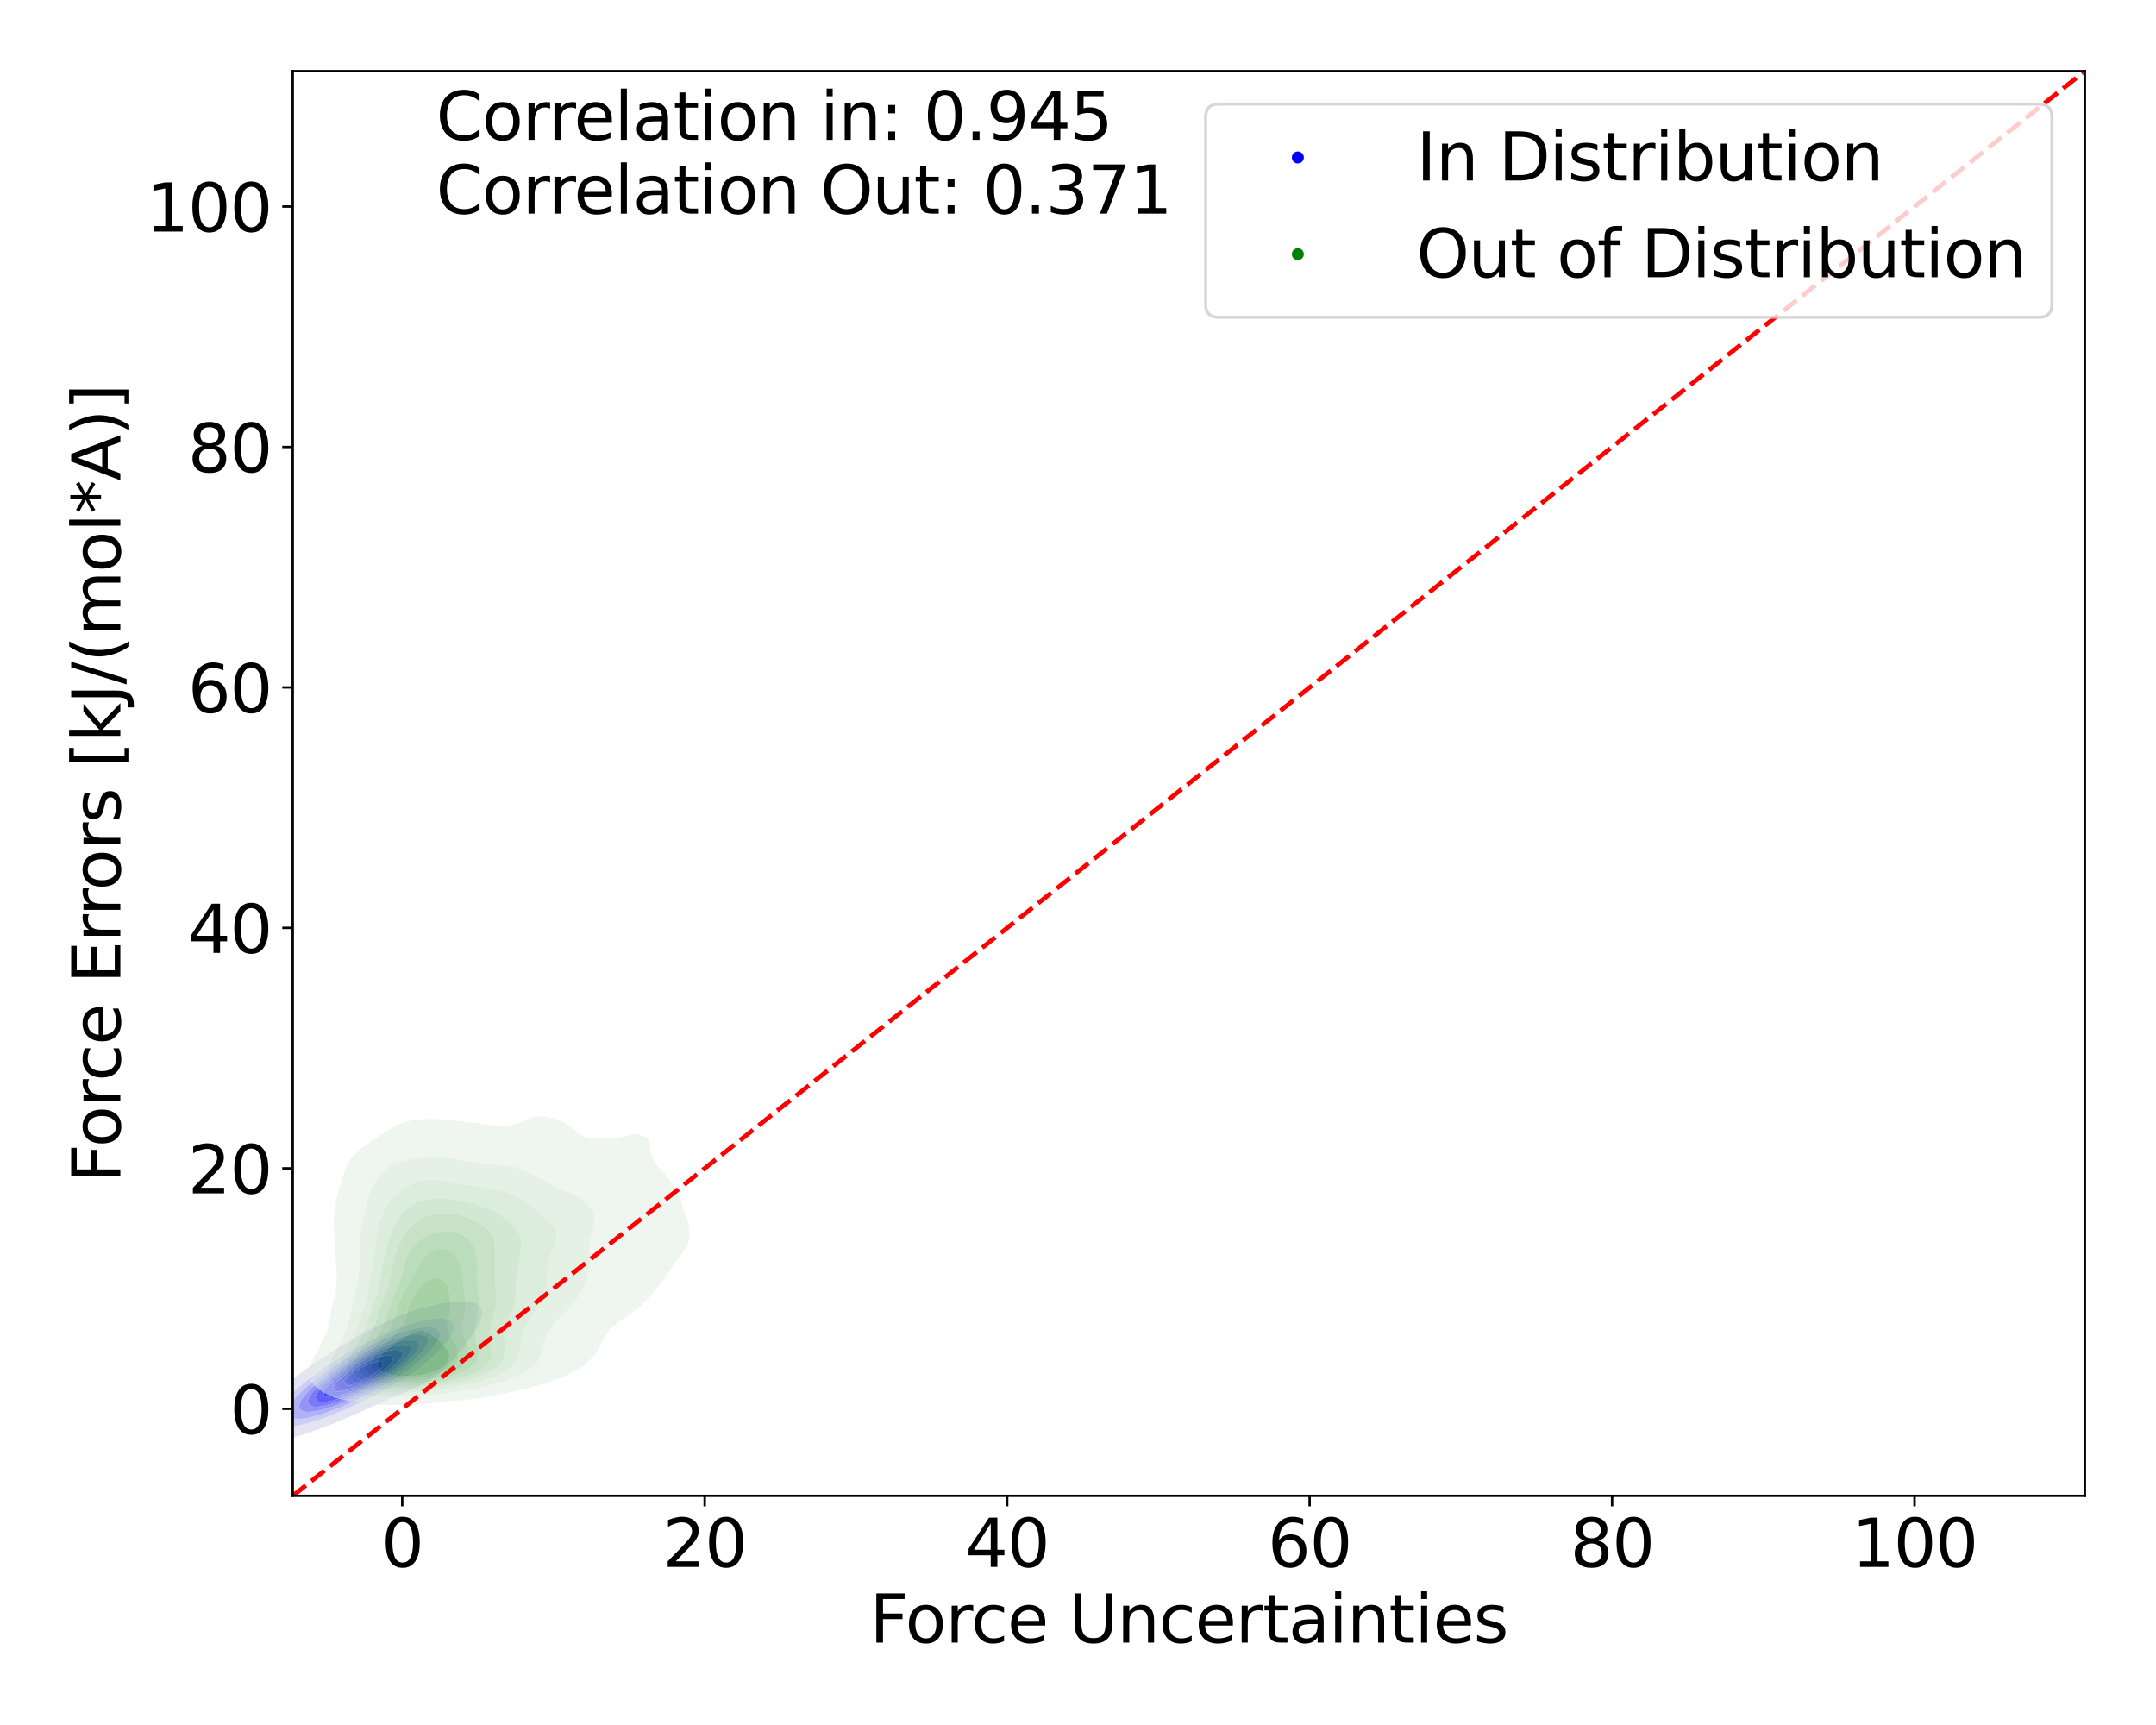 <?xml version="1.0" encoding="utf-8" standalone="no"?>
<!DOCTYPE svg PUBLIC "-//W3C//DTD SVG 1.1//EN"
  "http://www.w3.org/Graphics/SVG/1.1/DTD/svg11.dtd">
<svg xmlns:xlink="http://www.w3.org/1999/xlink" width="720pt" height="576pt" viewBox="0 0 720 576" xmlns="http://www.w3.org/2000/svg" version="1.1">
 <defs>
  <style type="text/css">*{stroke-linejoin: round; stroke-linecap: butt}</style>
 </defs>
 <g id="figure_1">
  <g id="patch_1">
   <path d="M 0 576 
L 720 576 
L 720 0 
L 0 0 
z
" style="fill: #ffffff"/>
  </g>
  <g id="axes_1">
   <g id="patch_2">
    <path d="M 97.76 499.48 
L 696.24 499.48 
L 696.24 23.76 
L 97.76 23.76 
z
" style="fill: #ffffff"/>
   </g>
   <g id="QuadContourSet_1">
    <path d="M 84.448 481.499 
L 87.091 481.938 
L 89.733 481.82 
L 92.376 481.366 
L 92.961 481.202 
L 95.019 480.826 
L 97.662 480.147 
L 99.33 479.544 
L 100.305 479.304 
L 102.947 478.481 
L 104.382 477.886 
L 105.59 477.53 
L 108.233 476.497 
L 108.832 476.228 
L 110.876 475.548 
L 112.998 474.57 
L 113.519 474.385 
L 116.161 473.303 
L 116.991 472.913 
L 118.804 472.224 
L 120.815 471.255 
L 121.447 470.999 
L 124.09 469.779 
L 124.493 469.597 
L 126.733 468.707 
L 128.378 467.939 
L 129.376 467.511 
L 131.905 466.281 
L 132.018 466.228 
L 134.661 465.14 
L 135.851 464.624 
L 137.304 463.976 
L 139.417 462.966 
L 139.947 462.692 
L 142.529 461.308 
L 142.59 461.27 
L 145.226 459.65 
L 145.232 459.645 
L 147.508 457.992 
L 147.875 457.64 
L 149.335 456.335 
L 150.518 454.793 
L 150.617 454.677 
L 152.223 453.019 
L 153.161 451.63 
L 153.382 451.361 
L 154.885 449.703 
L 155.804 448.276 
L 155.998 448.046 
L 157.358 446.388 
L 158.302 444.73 
L 158.447 444.435 
L 159.403 443.072 
L 160.221 441.414 
L 160.753 439.757 
L 160.987 438.099 
L 160.589 436.441 
L 158.447 434.895 
L 157.921 434.783 
L 155.804 434.453 
L 153.161 434.507 
L 151.064 434.783 
L 150.518 434.83 
L 147.875 435.166 
L 145.232 435.639 
L 142.59 436.375 
L 142.394 436.441 
L 139.947 437.014 
L 137.304 437.999 
L 137.077 438.099 
L 134.661 438.9 
L 132.806 439.757 
L 132.018 440.04 
L 129.376 441.27 
L 129.092 441.414 
L 126.733 442.43 
L 125.511 443.072 
L 124.09 443.719 
L 122.229 444.73 
L 121.447 445.107 
L 119.171 446.388 
L 118.804 446.576 
L 116.281 448.046 
L 116.161 448.111 
L 113.519 449.703 
L 113.519 449.703 
L 110.876 451.34 
L 110.843 451.361 
L 108.285 453.019 
L 108.233 453.053 
L 105.792 454.677 
L 105.59 454.82 
L 103.384 456.335 
L 102.947 456.666 
L 101.073 457.992 
L 100.305 458.615 
L 98.886 459.65 
L 97.662 460.71 
L 96.867 461.308 
L 95.05 462.966 
L 95.019 462.996 
L 92.969 464.624 
L 92.376 465.241 
L 91.114 466.281 
L 89.733 467.832 
L 89.608 467.939 
L 87.852 469.597 
L 87.091 470.62 
L 86.436 471.255 
L 85.106 472.913 
L 84.448 474.065 
L 84.026 474.57 
L 83.046 476.228 
L 82.509 477.886 
L 82.489 479.544 
L 83.827 481.202 
z
M 93.668 476.228 
L 92.376 475.68 
L 91.553 474.57 
L 91.674 472.913 
L 92.376 471.558 
L 92.493 471.255 
L 93.524 469.597 
L 95.019 467.939 
L 95.019 467.939 
L 96.436 466.281 
L 97.662 465.207 
L 98.209 464.624 
L 100.165 462.966 
L 100.305 462.858 
L 102.05 461.308 
L 102.947 460.645 
L 104.159 459.65 
L 105.59 458.634 
L 106.434 457.992 
L 108.233 456.764 
L 108.843 456.335 
L 110.876 455.001 
L 111.372 454.677 
L 113.519 453.322 
L 114.019 453.019 
L 116.161 451.718 
L 116.797 451.361 
L 118.804 450.189 
L 119.738 449.703 
L 121.447 448.744 
L 122.897 448.046 
L 124.09 447.403 
L 126.368 446.388 
L 126.733 446.199 
L 129.376 444.998 
L 130.103 444.73 
L 132.018 443.868 
L 134.404 443.072 
L 134.661 442.963 
L 137.304 442.027 
L 139.745 441.414 
L 139.947 441.347 
L 142.59 440.706 
L 145.232 440.349 
L 147.875 440.329 
L 150.518 441.111 
L 150.914 441.414 
L 151.566 443.072 
L 151.214 444.73 
L 150.518 445.925 
L 150.317 446.388 
L 149.257 448.046 
L 147.875 449.543 
L 147.759 449.703 
L 146.309 451.361 
L 145.232 452.296 
L 144.538 453.019 
L 142.59 454.592 
L 142.498 454.677 
L 140.491 456.335 
L 139.947 456.719 
L 138.286 457.992 
L 137.304 458.647 
L 135.869 459.65 
L 134.661 460.416 
L 133.267 461.308 
L 132.018 462.063 
L 130.485 462.966 
L 129.376 463.608 
L 127.506 464.624 
L 126.733 465.054 
L 124.294 466.281 
L 124.09 466.391 
L 121.447 467.748 
L 121.029 467.939 
L 118.804 469.072 
L 117.564 469.597 
L 116.161 470.285 
L 113.692 471.255 
L 113.519 471.337 
L 110.876 472.486 
L 109.613 472.913 
L 108.233 473.5 
L 105.59 474.367 
L 104.823 474.57 
L 102.947 475.223 
L 100.305 475.863 
L 98.085 476.228 
L 97.662 476.323 
L 95.019 476.473 
z
" clip-path="url(#pc04335fafe)" style="fill: #e4e4f3"/>
    <path d="M 95.019 476.473 
L 97.662 476.323 
L 98.085 476.228 
L 100.305 475.863 
L 102.947 475.223 
L 104.823 474.57 
L 105.59 474.367 
L 108.233 473.5 
L 109.613 472.913 
L 110.876 472.486 
L 113.519 471.337 
L 113.692 471.255 
L 116.161 470.285 
L 117.564 469.597 
L 118.804 469.072 
L 121.029 467.939 
L 121.447 467.748 
L 124.09 466.391 
L 124.294 466.281 
L 126.733 465.054 
L 127.506 464.624 
L 129.376 463.608 
L 130.485 462.966 
L 132.018 462.063 
L 133.267 461.308 
L 134.661 460.416 
L 135.869 459.65 
L 137.304 458.647 
L 138.286 457.992 
L 139.947 456.719 
L 140.491 456.335 
L 142.498 454.677 
L 142.59 454.592 
L 144.538 453.019 
L 145.232 452.296 
L 146.309 451.361 
L 147.759 449.703 
L 147.875 449.543 
L 149.257 448.046 
L 150.317 446.388 
L 150.518 445.925 
L 151.214 444.73 
L 151.566 443.072 
L 150.914 441.414 
L 150.518 441.111 
L 147.875 440.329 
L 145.232 440.349 
L 142.59 440.706 
L 139.947 441.347 
L 139.745 441.414 
L 137.304 442.027 
L 134.661 442.963 
L 134.404 443.072 
L 132.018 443.868 
L 130.103 444.73 
L 129.376 444.998 
L 126.733 446.199 
L 126.368 446.388 
L 124.09 447.403 
L 122.897 448.046 
L 121.447 448.744 
L 119.738 449.703 
L 118.804 450.189 
L 116.797 451.361 
L 116.161 451.718 
L 114.019 453.019 
L 113.519 453.322 
L 111.372 454.677 
L 110.876 455.001 
L 108.843 456.335 
L 108.233 456.764 
L 106.434 457.992 
L 105.59 458.634 
L 104.159 459.65 
L 102.947 460.645 
L 102.05 461.308 
L 100.305 462.858 
L 100.165 462.966 
L 98.209 464.624 
L 97.662 465.207 
L 96.436 466.281 
L 95.019 467.939 
L 95.019 467.939 
L 93.524 469.597 
L 92.493 471.255 
L 92.376 471.558 
L 91.674 472.913 
L 91.553 474.57 
L 92.376 475.68 
L 93.668 476.228 
z
M 96.436 472.913 
L 95.986 471.255 
L 96.578 469.597 
L 97.662 468.061 
L 97.73 467.939 
L 99.046 466.281 
L 100.305 465.09 
L 100.719 464.624 
L 102.523 462.966 
L 102.947 462.631 
L 104.437 461.308 
L 105.59 460.446 
L 106.569 459.65 
L 108.233 458.467 
L 108.87 457.992 
L 110.876 456.636 
L 111.316 456.335 
L 113.519 454.916 
L 113.901 454.677 
L 116.161 453.29 
L 116.633 453.019 
L 118.804 451.751 
L 119.543 451.361 
L 121.447 450.303 
L 122.686 449.703 
L 124.09 448.961 
L 126.157 448.046 
L 126.733 447.756 
L 129.376 446.624 
L 130.041 446.388 
L 132.018 445.555 
L 134.615 444.73 
L 134.661 444.712 
L 137.304 443.906 
L 139.947 443.369 
L 142.59 443.09 
L 145.232 443.403 
L 146.825 444.73 
L 146.827 446.388 
L 146.085 448.046 
L 145.232 449.13 
L 144.872 449.703 
L 143.466 451.361 
L 142.59 452.151 
L 141.777 453.019 
L 139.947 454.54 
L 139.803 454.677 
L 137.78 456.335 
L 137.304 456.672 
L 135.575 457.992 
L 134.661 458.604 
L 133.156 459.65 
L 132.018 460.372 
L 130.545 461.308 
L 129.376 462.014 
L 127.743 462.966 
L 126.733 463.548 
L 124.726 464.624 
L 124.09 464.975 
L 121.447 466.281 
L 121.447 466.281 
L 118.804 467.629 
L 118.091 467.939 
L 116.161 468.877 
L 114.357 469.597 
L 113.519 469.986 
L 110.876 471.01 
L 110.115 471.255 
L 108.233 471.989 
L 105.59 472.76 
L 104.875 472.913 
L 102.947 473.429 
L 100.305 473.786 
L 97.662 473.588 
z
" clip-path="url(#pc04335fafe)" style="fill: #ccccf5"/>
    <path d="M 97.662 473.588 
L 100.305 473.786 
L 102.947 473.429 
L 104.875 472.913 
L 105.59 472.76 
L 108.233 471.989 
L 110.115 471.255 
L 110.876 471.01 
L 113.519 469.986 
L 114.357 469.597 
L 116.161 468.877 
L 118.091 467.939 
L 118.804 467.629 
L 121.447 466.281 
L 121.447 466.281 
L 124.09 464.975 
L 124.726 464.624 
L 126.733 463.548 
L 127.743 462.966 
L 129.376 462.014 
L 130.545 461.308 
L 132.018 460.372 
L 133.156 459.65 
L 134.661 458.604 
L 135.575 457.992 
L 137.304 456.672 
L 137.78 456.335 
L 139.803 454.677 
L 139.947 454.54 
L 141.777 453.019 
L 142.59 452.151 
L 143.466 451.361 
L 144.872 449.703 
L 145.232 449.13 
L 146.085 448.046 
L 146.827 446.388 
L 146.825 444.73 
L 145.232 443.403 
L 142.59 443.09 
L 139.947 443.369 
L 137.304 443.906 
L 134.661 444.712 
L 134.615 444.73 
L 132.018 445.555 
L 130.041 446.388 
L 129.376 446.624 
L 126.733 447.756 
L 126.157 448.046 
L 124.09 448.961 
L 122.686 449.703 
L 121.447 450.303 
L 119.543 451.361 
L 118.804 451.751 
L 116.633 453.019 
L 116.161 453.29 
L 113.901 454.677 
L 113.519 454.916 
L 111.316 456.335 
L 110.876 456.636 
L 108.87 457.992 
L 108.233 458.467 
L 106.569 459.65 
L 105.59 460.446 
L 104.437 461.308 
L 102.947 462.631 
L 102.523 462.966 
L 100.719 464.624 
L 100.305 465.09 
L 99.046 466.281 
L 97.73 467.939 
L 97.662 468.061 
L 96.578 469.597 
L 95.986 471.255 
L 96.436 472.913 
z
M 101.244 471.255 
L 100.305 470.722 
L 99.797 469.597 
L 100.305 468.069 
L 100.34 467.939 
L 101.442 466.281 
L 102.947 464.624 
L 102.947 464.624 
L 104.594 462.966 
L 105.59 462.15 
L 106.522 461.308 
L 108.233 460 
L 108.664 459.65 
L 110.876 458.069 
L 110.98 457.992 
L 113.439 456.335 
L 113.519 456.283 
L 116.082 454.677 
L 116.161 454.628 
L 118.804 453.086 
L 118.93 453.019 
L 121.447 451.632 
L 122.006 451.361 
L 124.09 450.285 
L 125.419 449.703 
L 126.733 449.069 
L 129.326 448.046 
L 129.376 448.023 
L 132.018 447.036 
L 134.299 446.388 
L 134.661 446.265 
L 137.304 445.706 
L 139.947 445.541 
L 142.59 446.329 
L 142.656 446.388 
L 142.958 448.046 
L 142.59 448.781 
L 142.211 449.703 
L 141.024 451.361 
L 139.947 452.434 
L 139.443 453.019 
L 137.63 454.677 
L 137.304 454.928 
L 135.649 456.335 
L 134.661 457.044 
L 133.42 457.992 
L 132.018 458.935 
L 130.982 459.65 
L 129.376 460.666 
L 128.35 461.308 
L 126.733 462.273 
L 125.514 462.966 
L 124.09 463.77 
L 122.444 464.624 
L 121.447 465.158 
L 119.078 466.281 
L 118.804 466.421 
L 116.161 467.637 
L 115.393 467.939 
L 113.519 468.765 
L 111.177 469.597 
L 110.876 469.722 
L 108.233 470.574 
L 105.59 471.206 
L 105.107 471.255 
L 102.947 471.514 
z
" clip-path="url(#pc04335fafe)" style="fill: #b0b0f6"/>
    <path d="M 102.947 471.514 
L 105.107 471.255 
L 105.59 471.206 
L 108.233 470.574 
L 110.876 469.722 
L 111.177 469.597 
L 113.519 468.765 
L 115.393 467.939 
L 116.161 467.637 
L 118.804 466.421 
L 119.078 466.281 
L 121.447 465.158 
L 122.444 464.624 
L 124.09 463.77 
L 125.514 462.966 
L 126.733 462.273 
L 128.35 461.308 
L 129.376 460.666 
L 130.982 459.65 
L 132.018 458.935 
L 133.42 457.992 
L 134.661 457.044 
L 135.649 456.335 
L 137.304 454.928 
L 137.63 454.677 
L 139.443 453.019 
L 139.947 452.434 
L 141.024 451.361 
L 142.211 449.703 
L 142.59 448.781 
L 142.958 448.046 
L 142.656 446.388 
L 142.59 446.329 
L 139.947 445.541 
L 137.304 445.706 
L 134.661 446.265 
L 134.299 446.388 
L 132.018 447.036 
L 129.376 448.023 
L 129.326 448.046 
L 126.733 449.069 
L 125.419 449.703 
L 124.09 450.285 
L 122.006 451.361 
L 121.447 451.632 
L 118.93 453.019 
L 118.804 453.086 
L 116.161 454.628 
L 116.082 454.677 
L 113.519 456.283 
L 113.439 456.335 
L 110.98 457.992 
L 110.876 458.069 
L 108.664 459.65 
L 108.233 460 
L 106.522 461.308 
L 105.59 462.15 
L 104.594 462.966 
L 102.947 464.624 
L 102.947 464.624 
L 101.442 466.281 
L 100.34 467.939 
L 100.305 468.069 
L 99.797 469.597 
L 100.305 470.722 
L 101.244 471.255 
z
M 104.117 469.597 
L 102.947 468.796 
L 102.661 467.939 
L 102.947 467.331 
L 103.371 466.281 
L 104.598 464.624 
L 105.59 463.648 
L 106.212 462.966 
L 108.081 461.308 
L 108.233 461.191 
L 110.13 459.65 
L 110.876 459.117 
L 112.413 457.992 
L 113.519 457.253 
L 114.91 456.335 
L 116.161 455.55 
L 117.627 454.677 
L 118.804 453.985 
L 120.601 453.019 
L 121.447 452.553 
L 123.902 451.361 
L 124.09 451.264 
L 126.733 450.075 
L 127.732 449.703 
L 129.376 449.026 
L 132.018 448.179 
L 132.638 448.046 
L 134.661 447.546 
L 137.304 447.327 
L 139.744 448.046 
L 139.947 449.012 
L 140.002 449.703 
L 139.947 449.79 
L 139.096 451.361 
L 137.75 453.019 
L 137.304 453.418 
L 136.053 454.677 
L 134.661 455.806 
L 134.059 456.335 
L 132.018 457.844 
L 131.826 457.992 
L 129.384 459.65 
L 129.376 459.656 
L 126.733 461.308 
L 126.733 461.308 
L 124.09 462.839 
L 123.856 462.966 
L 121.447 464.263 
L 120.705 464.624 
L 118.804 465.578 
L 117.194 466.281 
L 116.161 466.766 
L 113.519 467.805 
L 113.096 467.939 
L 110.876 468.727 
L 108.233 469.426 
L 106.941 469.597 
L 105.59 469.801 
z
" clip-path="url(#pc04335fafe)" style="fill: #9494f7"/>
    <path d="M 105.59 469.801 
L 106.941 469.597 
L 108.233 469.426 
L 110.876 468.727 
L 113.096 467.939 
L 113.519 467.805 
L 116.161 466.766 
L 117.194 466.281 
L 118.804 465.578 
L 120.705 464.624 
L 121.447 464.263 
L 123.856 462.966 
L 124.09 462.839 
L 126.733 461.308 
L 126.733 461.308 
L 129.376 459.656 
L 129.384 459.65 
L 131.826 457.992 
L 132.018 457.844 
L 134.059 456.335 
L 134.661 455.806 
L 136.053 454.677 
L 137.304 453.418 
L 137.75 453.019 
L 139.096 451.361 
L 139.947 449.79 
L 140.002 449.703 
L 139.947 449.012 
L 139.744 448.046 
L 137.304 447.327 
L 134.661 447.546 
L 132.638 448.046 
L 132.018 448.179 
L 129.376 449.026 
L 127.732 449.703 
L 126.733 450.075 
L 124.09 451.264 
L 123.902 451.361 
L 121.447 452.553 
L 120.601 453.019 
L 118.804 453.985 
L 117.627 454.677 
L 116.161 455.55 
L 114.91 456.335 
L 113.519 457.253 
L 112.413 457.992 
L 110.876 459.117 
L 110.13 459.65 
L 108.233 461.191 
L 108.081 461.308 
L 106.212 462.966 
L 105.59 463.648 
L 104.598 464.624 
L 103.371 466.281 
L 102.947 467.331 
L 102.661 467.939 
L 102.947 468.796 
L 104.117 469.597 
z
M 106.088 467.939 
L 105.59 467.459 
L 105.349 466.281 
L 105.59 465.892 
L 106.289 464.624 
L 107.687 462.966 
L 108.233 462.483 
L 109.471 461.308 
L 110.876 460.187 
L 111.526 459.65 
L 113.519 458.209 
L 113.82 457.992 
L 116.161 456.454 
L 116.351 456.335 
L 118.804 454.866 
L 119.148 454.677 
L 121.447 453.423 
L 122.282 453.019 
L 124.09 452.12 
L 125.878 451.361 
L 126.733 450.974 
L 129.376 450.025 
L 130.59 449.703 
L 132.018 449.287 
L 134.661 448.963 
L 137.304 449.703 
L 137.202 451.361 
L 136.092 453.019 
L 134.661 454.547 
L 134.55 454.677 
L 132.673 456.335 
L 132.018 456.818 
L 130.5 457.992 
L 129.376 458.755 
L 128.066 459.65 
L 126.733 460.484 
L 125.377 461.308 
L 124.09 462.054 
L 122.408 462.966 
L 121.447 463.483 
L 119.099 464.624 
L 118.804 464.772 
L 116.161 465.92 
L 115.176 466.281 
L 113.519 466.931 
L 110.876 467.725 
L 109.63 467.939 
L 108.233 468.201 
z
" clip-path="url(#pc04335fafe)" style="fill: #7a7af9"/>
    <path d="M 108.233 468.201 
L 109.63 467.939 
L 110.876 467.725 
L 113.519 466.931 
L 115.176 466.281 
L 116.161 465.92 
L 118.804 464.772 
L 119.099 464.624 
L 121.447 463.483 
L 122.408 462.966 
L 124.09 462.054 
L 125.377 461.308 
L 126.733 460.484 
L 128.066 459.65 
L 129.376 458.755 
L 130.5 457.992 
L 132.018 456.818 
L 132.673 456.335 
L 134.55 454.677 
L 134.661 454.547 
L 136.092 453.019 
L 137.202 451.361 
L 137.304 449.703 
L 134.661 448.963 
L 132.018 449.287 
L 130.59 449.703 
L 129.376 450.025 
L 126.733 450.974 
L 125.878 451.361 
L 124.09 452.12 
L 122.282 453.019 
L 121.447 453.423 
L 119.148 454.677 
L 118.804 454.866 
L 116.351 456.335 
L 116.161 456.454 
L 113.82 457.992 
L 113.519 458.209 
L 111.526 459.65 
L 110.876 460.187 
L 109.471 461.308 
L 108.233 462.483 
L 107.687 462.966 
L 106.289 464.624 
L 105.59 465.892 
L 105.349 466.281 
L 105.59 467.459 
L 106.088 467.939 
z
M 108.367 466.281 
L 108.233 465.928 
L 108.154 464.624 
L 108.233 464.522 
L 109.355 462.966 
L 110.876 461.369 
L 110.932 461.308 
L 112.932 459.65 
L 113.519 459.226 
L 115.232 457.992 
L 116.161 457.381 
L 117.823 456.335 
L 118.804 455.747 
L 120.744 454.677 
L 121.447 454.293 
L 124.079 453.019 
L 124.09 453.014 
L 126.733 451.959 
L 128.584 451.361 
L 129.376 451.091 
L 132.018 450.664 
L 134.661 451.361 
L 134.239 453.019 
L 132.956 454.677 
L 132.018 455.53 
L 131.181 456.335 
L 129.376 457.754 
L 129.078 457.992 
L 126.733 459.605 
L 126.665 459.65 
L 124.09 461.213 
L 123.924 461.308 
L 121.447 462.644 
L 120.792 462.966 
L 118.804 463.925 
L 117.153 464.624 
L 116.161 465.054 
L 113.519 465.941 
L 111.984 466.281 
L 110.876 466.538 
z
" clip-path="url(#pc04335fafe)" style="fill: #5f5ffa"/>
    <path d="M 110.876 466.538 
L 111.984 466.281 
L 113.519 465.941 
L 116.161 465.054 
L 117.153 464.624 
L 118.804 463.925 
L 120.792 462.966 
L 121.447 462.644 
L 123.924 461.308 
L 124.09 461.213 
L 126.665 459.65 
L 126.733 459.605 
L 129.078 457.992 
L 129.376 457.754 
L 131.181 456.335 
L 132.018 455.53 
L 132.956 454.677 
L 134.239 453.019 
L 134.661 451.361 
L 132.018 450.664 
L 129.376 451.091 
L 128.584 451.361 
L 126.733 451.959 
L 124.09 453.014 
L 124.079 453.019 
L 121.447 454.293 
L 120.744 454.677 
L 118.804 455.747 
L 117.823 456.335 
L 116.161 457.381 
L 115.232 457.992 
L 113.519 459.226 
L 112.932 459.65 
L 110.932 461.308 
L 110.876 461.369 
L 109.355 462.966 
L 108.233 464.522 
L 108.154 464.624 
L 108.233 465.928 
L 108.367 466.281 
z
M 111.958 464.624 
L 111.346 462.966 
L 112.679 461.308 
L 113.519 460.573 
L 114.574 459.65 
L 116.161 458.476 
L 116.844 457.992 
L 118.804 456.756 
L 119.532 456.335 
L 121.447 455.3 
L 122.754 454.677 
L 124.09 454.056 
L 126.733 453.019 
L 126.733 453.019 
L 129.376 452.52 
L 131.418 453.019 
L 130.984 454.677 
L 129.593 456.335 
L 129.376 456.505 
L 127.519 457.992 
L 126.733 458.533 
L 125.077 459.65 
L 124.09 460.249 
L 122.244 461.308 
L 121.447 461.737 
L 118.947 462.966 
L 118.804 463.035 
L 116.161 463.988 
L 113.943 464.624 
L 113.519 464.744 
z
" clip-path="url(#pc04335fafe)" style="fill: #4343fc"/>
    <path d="M 113.519 464.744 
L 113.943 464.624 
L 116.161 463.988 
L 118.804 463.035 
L 118.947 462.966 
L 121.447 461.737 
L 122.244 461.308 
L 124.09 460.249 
L 125.077 459.65 
L 126.733 458.533 
L 127.519 457.992 
L 129.376 456.505 
L 129.593 456.335 
L 130.984 454.677 
L 131.418 453.019 
L 129.376 452.52 
L 126.733 453.019 
L 126.733 453.019 
L 124.09 454.056 
L 122.754 454.677 
L 121.447 455.3 
L 119.532 456.335 
L 118.804 456.756 
L 116.844 457.992 
L 116.161 458.476 
L 114.574 459.65 
L 113.519 460.573 
L 112.679 461.308 
L 111.346 462.966 
L 111.958 464.624 
z
M 114.786 461.308 
L 116.161 459.65 
L 116.161 459.65 
L 118.5 457.992 
L 118.804 457.8 
L 121.331 456.335 
L 121.447 456.272 
L 124.09 455.211 
L 125.877 454.677 
L 126.733 454.442 
L 127.799 454.677 
L 127.581 456.335 
L 126.733 457.121 
L 125.762 457.992 
L 124.09 459.166 
L 123.348 459.65 
L 121.447 460.692 
L 120.184 461.308 
L 118.804 461.91 
L 116.161 462.783 
z
" clip-path="url(#pc04335fafe)" style="fill: #2727fd"/>
    <path d="M 116.161 462.783 
L 118.804 461.91 
L 120.184 461.308 
L 121.447 460.692 
L 123.348 459.65 
L 124.09 459.166 
L 125.762 457.992 
L 126.733 457.121 
L 127.581 456.335 
L 127.799 454.677 
L 126.733 454.442 
L 125.877 454.677 
L 124.09 455.211 
L 121.447 456.272 
L 121.331 456.335 
L 118.804 457.8 
L 118.5 457.992 
L 116.161 459.65 
L 116.161 459.65 
L 114.786 461.308 
z
" clip-path="url(#pc04335fafe)" style="fill: #0c0cfe"/>
   </g>
   <g id="QuadContourSet_2">
    <path d="M 118.306 468.1 
L 121.455 468.603 
L 124.604 468.931 
L 127.753 469.098 
L 130.902 469.147 
L 134.051 469.133 
L 137.2 469.072 
L 140.349 468.936 
L 143.498 468.685 
L 146.647 468.314 
L 149.797 467.874 
L 150.064 467.839 
L 152.946 467.63 
L 156.095 467.353 
L 159.244 466.962 
L 162.393 466.41 
L 163.623 466.157 
L 165.542 465.877 
L 168.691 465.308 
L 171.84 464.555 
L 172.154 464.475 
L 174.989 463.88 
L 178.138 463.001 
L 178.825 462.793 
L 181.287 462.098 
L 184.224 461.111 
L 184.437 461.036 
L 187.586 459.896 
L 188.75 459.429 
L 190.735 458.475 
L 192.227 457.747 
L 193.884 456.652 
L 194.849 456.065 
L 196.785 454.383 
L 197.033 454.072 
L 198.334 452.701 
L 199.454 451.019 
L 200.182 449.6 
L 200.342 449.337 
L 201.305 447.655 
L 202.281 445.973 
L 203.331 444.346 
L 203.379 444.291 
L 205.15 442.609 
L 206.48 441.462 
L 207.313 440.927 
L 209.629 439.31 
L 209.736 439.245 
L 212.141 437.563 
L 212.778 437.002 
L 214.107 435.881 
L 215.74 434.199 
L 215.927 433.998 
L 217.422 432.517 
L 218.85 430.835 
L 219.076 430.542 
L 220.271 429.153 
L 221.508 427.471 
L 222.226 426.402 
L 222.663 425.789 
L 223.756 424.107 
L 224.845 422.425 
L 225.375 421.672 
L 226.039 420.743 
L 227.316 419.061 
L 228.524 417.389 
L 228.531 417.379 
L 229.553 415.697 
L 230.125 414.015 
L 230.273 412.333 
L 230.154 410.651 
L 229.922 408.969 
L 229.575 407.287 
L 228.982 405.605 
L 228.524 404.561 
L 228.266 403.923 
L 227.766 402.241 
L 227.34 400.559 
L 226.652 398.877 
L 225.516 397.195 
L 225.375 397.012 
L 224.455 395.513 
L 223.436 393.831 
L 222.226 392.247 
L 222.15 392.149 
L 220.555 390.467 
L 219.076 388.785 
L 219.076 388.785 
L 218.077 387.103 
L 217.492 385.421 
L 217.191 383.739 
L 216.917 382.057 
L 216.344 380.375 
L 215.927 379.783 
L 213.178 378.693 
L 212.778 378.6 
L 212.287 378.693 
L 209.629 379.2 
L 206.48 379.931 
L 203.331 380.213 
L 200.182 380.267 
L 197.033 380.174 
L 193.884 379.048 
L 193.425 378.693 
L 191.368 377.011 
L 190.735 376.545 
L 189.126 375.329 
L 187.586 374.499 
L 185.403 373.647 
L 184.437 373.318 
L 181.287 372.712 
L 178.138 373.08 
L 176.657 373.647 
L 174.989 374.204 
L 172.135 375.329 
L 171.84 375.434 
L 168.691 375.995 
L 165.542 375.861 
L 162.393 375.468 
L 161.293 375.329 
L 159.244 375.029 
L 156.095 374.659 
L 152.946 374.35 
L 149.797 374.014 
L 146.647 373.713 
L 144.579 373.647 
L 143.498 373.609 
L 142.789 373.647 
L 140.349 373.766 
L 137.2 374.192 
L 134.051 375.057 
L 133.475 375.329 
L 130.902 376.535 
L 130.202 377.011 
L 127.753 378.572 
L 127.592 378.693 
L 125.117 380.375 
L 124.604 380.69 
L 122.582 382.057 
L 121.455 382.869 
L 120.273 383.739 
L 118.446 385.421 
L 118.306 385.587 
L 116.947 387.103 
L 115.955 388.785 
L 115.321 390.467 
L 115.157 391.031 
L 114.759 392.149 
L 114.192 393.831 
L 113.645 395.513 
L 113.133 397.195 
L 112.679 398.877 
L 112.298 400.559 
L 112.007 402.222 
L 112.003 402.241 
L 111.733 403.923 
L 111.559 405.605 
L 111.456 407.287 
L 111.433 408.969 
L 111.515 410.651 
L 111.684 412.333 
L 111.867 414.015 
L 111.986 415.697 
L 112.007 416.507 
L 112.021 417.379 
L 112.047 419.061 
L 112.124 420.743 
L 112.262 422.425 
L 112.406 424.107 
L 112.483 425.789 
L 112.458 427.471 
L 112.342 429.153 
L 112.152 430.835 
L 112.007 431.805 
L 111.831 432.517 
L 111.369 434.199 
L 110.957 435.881 
L 110.634 437.563 
L 110.369 439.245 
L 110.076 440.927 
L 109.684 442.609 
L 109.2 444.291 
L 108.858 445.347 
L 108.528 445.973 
L 107.619 447.655 
L 106.792 449.337 
L 106.046 451.019 
L 105.709 451.832 
L 105.137 452.701 
L 104.209 454.383 
L 103.569 456.065 
L 103.231 457.747 
L 103.243 459.429 
L 103.749 461.111 
L 105.109 462.793 
L 105.709 463.246 
L 107.181 464.475 
L 108.858 465.393 
L 110.523 466.157 
L 112.007 466.749 
L 115.157 467.559 
L 117.044 467.839 
z
M 126.881 466.157 
L 124.604 465.967 
L 121.455 465.519 
L 118.306 464.814 
L 117.212 464.475 
L 115.157 463.767 
L 113.278 462.793 
L 112.007 461.712 
L 111.323 461.111 
L 110.27 459.429 
L 109.945 457.747 
L 110.094 456.065 
L 110.603 454.383 
L 111.415 452.701 
L 112.007 451.709 
L 112.308 451.019 
L 113.09 449.337 
L 113.925 447.655 
L 114.778 445.973 
L 115.157 445.181 
L 115.469 444.291 
L 115.999 442.609 
L 116.474 440.927 
L 116.892 439.245 
L 117.278 437.563 
L 117.676 435.881 
L 118.114 434.199 
L 118.306 433.491 
L 118.511 432.517 
L 118.853 430.835 
L 119.165 429.153 
L 119.444 427.471 
L 119.696 425.789 
L 119.916 424.107 
L 120.085 422.425 
L 120.186 420.743 
L 120.225 419.061 
L 120.229 417.379 
L 120.226 415.697 
L 120.24 414.015 
L 120.308 412.333 
L 120.473 410.651 
L 120.763 408.969 
L 121.163 407.287 
L 121.455 406.191 
L 121.592 405.605 
L 121.967 403.923 
L 122.342 402.241 
L 122.758 400.559 
L 123.281 398.877 
L 123.961 397.195 
L 124.604 395.9 
L 124.809 395.513 
L 125.847 393.831 
L 127.073 392.149 
L 127.753 391.365 
L 128.767 390.467 
L 130.902 388.976 
L 131.334 388.785 
L 134.051 387.761 
L 137.131 387.103 
L 137.2 387.089 
L 140.349 386.642 
L 143.498 386.331 
L 146.647 386.276 
L 149.797 386.608 
L 152.473 387.103 
L 152.946 387.194 
L 156.095 387.719 
L 159.244 388.186 
L 162.393 388.669 
L 163.312 388.785 
L 165.542 389.04 
L 168.691 389.225 
L 171.84 389.547 
L 174.357 390.467 
L 174.989 390.712 
L 177.679 392.149 
L 178.138 392.381 
L 181.287 393.831 
L 181.287 393.831 
L 184.253 395.513 
L 184.437 395.632 
L 187.306 397.195 
L 187.586 397.323 
L 190.735 398.38 
L 191.89 398.877 
L 193.884 400.038 
L 194.548 400.559 
L 196.223 402.241 
L 197.033 403.262 
L 197.681 403.923 
L 198.549 405.605 
L 198.657 407.287 
L 198.368 408.969 
L 197.938 410.651 
L 197.501 412.333 
L 197.127 414.015 
L 197.033 414.69 
L 196.909 415.697 
L 196.87 417.379 
L 196.98 419.061 
L 197.033 419.79 
L 197.101 420.743 
L 197.054 422.425 
L 197.033 422.549 
L 196.787 424.107 
L 196.338 425.789 
L 195.777 427.471 
L 195.137 429.153 
L 194.351 430.835 
L 193.884 431.602 
L 193.419 432.517 
L 192.283 434.199 
L 190.735 435.829 
L 190.699 435.881 
L 189.336 437.563 
L 187.641 439.245 
L 187.586 439.296 
L 186.215 440.927 
L 184.683 442.609 
L 184.437 442.902 
L 183.478 444.291 
L 182.513 445.973 
L 181.761 447.655 
L 181.287 449.152 
L 181.242 449.337 
L 180.953 451.019 
L 180.584 452.701 
L 179.818 454.383 
L 178.272 456.065 
L 178.138 456.157 
L 176.033 457.747 
L 174.989 458.274 
L 172.81 459.429 
L 171.84 459.821 
L 168.691 461.044 
L 168.509 461.111 
L 165.542 462.083 
L 162.722 462.793 
L 162.393 462.88 
L 159.244 463.63 
L 156.095 464.167 
L 153.73 464.475 
L 152.946 464.606 
L 149.797 465.109 
L 146.647 465.559 
L 143.498 465.914 
L 140.349 466.144 
L 140.031 466.157 
L 137.2 466.345 
L 134.051 466.437 
L 130.902 466.427 
L 127.753 466.26 
z
" clip-path="url(#pc04335fafe)" style="fill: #e1eee1; fill-opacity: 0.5"/>
    <path d="M 127.753 466.26 
L 130.902 466.427 
L 134.051 466.437 
L 137.2 466.345 
L 140.031 466.157 
L 140.349 466.144 
L 143.498 465.914 
L 146.647 465.559 
L 149.797 465.109 
L 152.946 464.606 
L 153.73 464.475 
L 156.095 464.167 
L 159.244 463.63 
L 162.393 462.88 
L 162.722 462.793 
L 165.542 462.083 
L 168.509 461.111 
L 168.691 461.044 
L 171.84 459.821 
L 172.81 459.429 
L 174.989 458.274 
L 176.033 457.747 
L 178.138 456.157 
L 178.272 456.065 
L 179.818 454.383 
L 180.584 452.701 
L 180.953 451.019 
L 181.242 449.337 
L 181.287 449.152 
L 181.761 447.655 
L 182.513 445.973 
L 183.478 444.291 
L 184.437 442.902 
L 184.683 442.609 
L 186.215 440.927 
L 187.586 439.296 
L 187.641 439.245 
L 189.336 437.563 
L 190.699 435.881 
L 190.735 435.829 
L 192.283 434.199 
L 193.419 432.517 
L 193.884 431.602 
L 194.351 430.835 
L 195.137 429.153 
L 195.777 427.471 
L 196.338 425.789 
L 196.787 424.107 
L 197.033 422.549 
L 197.054 422.425 
L 197.101 420.743 
L 197.033 419.79 
L 196.98 419.061 
L 196.87 417.379 
L 196.909 415.697 
L 197.033 414.69 
L 197.127 414.015 
L 197.501 412.333 
L 197.938 410.651 
L 198.368 408.969 
L 198.657 407.287 
L 198.549 405.605 
L 197.681 403.923 
L 197.033 403.262 
L 196.223 402.241 
L 194.548 400.559 
L 193.884 400.038 
L 191.89 398.877 
L 190.735 398.38 
L 187.586 397.323 
L 187.306 397.195 
L 184.437 395.632 
L 184.253 395.513 
L 181.287 393.831 
L 181.287 393.831 
L 178.138 392.381 
L 177.679 392.149 
L 174.989 390.712 
L 174.357 390.467 
L 171.84 389.547 
L 168.691 389.225 
L 165.542 389.04 
L 163.312 388.785 
L 162.393 388.669 
L 159.244 388.186 
L 156.095 387.719 
L 152.946 387.194 
L 152.473 387.103 
L 149.797 386.608 
L 146.647 386.276 
L 143.498 386.331 
L 140.349 386.642 
L 137.2 387.089 
L 137.131 387.103 
L 134.051 387.761 
L 131.334 388.785 
L 130.902 388.976 
L 128.767 390.467 
L 127.753 391.365 
L 127.073 392.149 
L 125.847 393.831 
L 124.809 395.513 
L 124.604 395.9 
L 123.961 397.195 
L 123.281 398.877 
L 122.758 400.559 
L 122.342 402.241 
L 121.967 403.923 
L 121.592 405.605 
L 121.455 406.191 
L 121.163 407.287 
L 120.763 408.969 
L 120.473 410.651 
L 120.308 412.333 
L 120.24 414.015 
L 120.226 415.697 
L 120.229 417.379 
L 120.225 419.061 
L 120.186 420.743 
L 120.085 422.425 
L 119.916 424.107 
L 119.696 425.789 
L 119.444 427.471 
L 119.165 429.153 
L 118.853 430.835 
L 118.511 432.517 
L 118.306 433.491 
L 118.114 434.199 
L 117.676 435.881 
L 117.278 437.563 
L 116.892 439.245 
L 116.474 440.927 
L 115.999 442.609 
L 115.469 444.291 
L 115.157 445.181 
L 114.778 445.973 
L 113.925 447.655 
L 113.09 449.337 
L 112.308 451.019 
L 112.007 451.709 
L 111.415 452.701 
L 110.603 454.383 
L 110.094 456.065 
L 109.945 457.747 
L 110.27 459.429 
L 111.323 461.111 
L 112.007 461.712 
L 113.278 462.793 
L 115.157 463.767 
L 117.212 464.475 
L 118.306 464.814 
L 121.455 465.519 
L 124.604 465.967 
L 126.881 466.157 
z
M 125.47 464.475 
L 124.604 464.367 
L 121.455 463.76 
L 118.392 462.793 
L 118.306 462.759 
L 115.367 461.111 
L 115.157 460.884 
L 113.886 459.429 
L 113.348 457.747 
L 113.404 456.065 
L 113.885 454.383 
L 114.698 452.701 
L 115.157 451.934 
L 115.595 451.019 
L 116.464 449.337 
L 117.371 447.655 
L 118.265 445.973 
L 118.306 445.885 
L 118.918 444.291 
L 119.504 442.609 
L 120.044 440.927 
L 120.564 439.245 
L 121.094 437.563 
L 121.455 436.444 
L 121.607 435.881 
L 122.057 434.199 
L 122.513 432.517 
L 122.939 430.835 
L 123.308 429.153 
L 123.614 427.471 
L 123.883 425.789 
L 124.155 424.107 
L 124.453 422.425 
L 124.604 421.588 
L 124.733 420.743 
L 124.967 419.061 
L 125.17 417.379 
L 125.346 415.697 
L 125.513 414.015 
L 125.705 412.333 
L 125.978 410.651 
L 126.384 408.969 
L 126.945 407.287 
L 127.657 405.605 
L 127.753 405.401 
L 128.514 403.923 
L 129.514 402.241 
L 130.696 400.559 
L 130.902 400.286 
L 132.279 398.877 
L 134.051 397.345 
L 134.287 397.195 
L 137.2 395.516 
L 137.206 395.513 
L 140.349 394.324 
L 143.069 393.831 
L 143.498 393.756 
L 145.402 393.831 
L 146.647 393.877 
L 149.797 394.51 
L 152.946 395.154 
L 155.156 395.513 
L 156.095 395.653 
L 159.244 396.217 
L 162.393 396.812 
L 165.091 397.195 
L 165.542 397.263 
L 168.691 397.952 
L 170.961 398.877 
L 171.84 399.279 
L 174.229 400.559 
L 174.989 400.967 
L 176.877 402.241 
L 178.138 403.225 
L 178.971 403.923 
L 180.712 405.605 
L 181.287 406.2 
L 182.566 407.287 
L 184.437 408.969 
L 184.437 408.969 
L 185.646 410.651 
L 185.958 412.333 
L 185.678 414.015 
L 185.099 415.697 
L 184.437 417.354 
L 184.426 417.379 
L 183.822 419.061 
L 183.376 420.743 
L 183.07 422.425 
L 182.857 424.107 
L 182.698 425.789 
L 182.547 427.471 
L 182.341 429.153 
L 182.025 430.835 
L 181.566 432.517 
L 181.287 433.23 
L 180.919 434.199 
L 180.047 435.881 
L 178.955 437.563 
L 178.138 438.666 
L 177.749 439.245 
L 176.554 440.927 
L 175.501 442.609 
L 174.989 443.691 
L 174.761 444.291 
L 174.305 445.973 
L 174.014 447.655 
L 173.804 449.337 
L 173.567 451.019 
L 173.156 452.701 
L 172.353 454.383 
L 171.84 454.983 
L 171.051 456.065 
L 168.916 457.747 
L 168.691 457.87 
L 165.756 459.429 
L 165.542 459.516 
L 162.393 460.704 
L 161.1 461.111 
L 159.244 461.643 
L 156.095 462.355 
L 153.622 462.793 
L 152.946 462.923 
L 149.797 463.518 
L 146.647 464.04 
L 143.498 464.44 
L 143.101 464.475 
L 140.349 464.797 
L 137.2 464.992 
L 134.051 465.07 
L 130.902 465.031 
L 127.753 464.811 
z
" clip-path="url(#pc04335fafe)" style="fill: #cfe5cf; fill-opacity: 0.5"/>
    <path d="M 127.753 464.811 
L 130.902 465.031 
L 134.051 465.07 
L 137.2 464.992 
L 140.349 464.797 
L 143.101 464.475 
L 143.498 464.44 
L 146.647 464.04 
L 149.797 463.518 
L 152.946 462.923 
L 153.622 462.793 
L 156.095 462.355 
L 159.244 461.643 
L 161.1 461.111 
L 162.393 460.704 
L 165.542 459.516 
L 165.756 459.429 
L 168.691 457.87 
L 168.916 457.747 
L 171.051 456.065 
L 171.84 454.983 
L 172.353 454.383 
L 173.156 452.701 
L 173.567 451.019 
L 173.804 449.337 
L 174.014 447.655 
L 174.305 445.973 
L 174.761 444.291 
L 174.989 443.691 
L 175.501 442.609 
L 176.554 440.927 
L 177.749 439.245 
L 178.138 438.666 
L 178.955 437.563 
L 180.047 435.881 
L 180.919 434.199 
L 181.287 433.23 
L 181.566 432.517 
L 182.025 430.835 
L 182.341 429.153 
L 182.547 427.471 
L 182.698 425.789 
L 182.857 424.107 
L 183.07 422.425 
L 183.376 420.743 
L 183.822 419.061 
L 184.426 417.379 
L 184.437 417.354 
L 185.099 415.697 
L 185.678 414.015 
L 185.958 412.333 
L 185.646 410.651 
L 184.437 408.969 
L 184.437 408.969 
L 182.566 407.287 
L 181.287 406.2 
L 180.712 405.605 
L 178.971 403.923 
L 178.138 403.225 
L 176.877 402.241 
L 174.989 400.967 
L 174.229 400.559 
L 171.84 399.279 
L 170.961 398.877 
L 168.691 397.952 
L 165.542 397.263 
L 165.091 397.195 
L 162.393 396.812 
L 159.244 396.217 
L 156.095 395.653 
L 155.156 395.513 
L 152.946 395.154 
L 149.797 394.51 
L 146.647 393.877 
L 145.402 393.831 
L 143.498 393.756 
L 143.069 393.831 
L 140.349 394.324 
L 137.206 395.513 
L 137.2 395.516 
L 134.287 397.195 
L 134.051 397.345 
L 132.279 398.877 
L 130.902 400.286 
L 130.696 400.559 
L 129.514 402.241 
L 128.514 403.923 
L 127.753 405.401 
L 127.657 405.605 
L 126.945 407.287 
L 126.384 408.969 
L 125.978 410.651 
L 125.705 412.333 
L 125.513 414.015 
L 125.346 415.697 
L 125.17 417.379 
L 124.967 419.061 
L 124.733 420.743 
L 124.604 421.588 
L 124.453 422.425 
L 124.155 424.107 
L 123.883 425.789 
L 123.614 427.471 
L 123.308 429.153 
L 122.939 430.835 
L 122.513 432.517 
L 122.057 434.199 
L 121.607 435.881 
L 121.455 436.444 
L 121.094 437.563 
L 120.564 439.245 
L 120.044 440.927 
L 119.504 442.609 
L 118.918 444.291 
L 118.306 445.885 
L 118.265 445.973 
L 117.371 447.655 
L 116.464 449.337 
L 115.595 451.019 
L 115.157 451.934 
L 114.698 452.701 
L 113.885 454.383 
L 113.404 456.065 
L 113.348 457.747 
L 113.886 459.429 
L 115.157 460.884 
L 115.367 461.111 
L 118.306 462.759 
L 118.392 462.793 
L 121.455 463.76 
L 124.604 464.367 
L 125.47 464.475 
z
M 123.209 462.793 
L 121.455 462.302 
L 118.689 461.111 
L 118.306 460.842 
L 116.682 459.429 
L 115.934 457.747 
L 115.899 456.065 
L 116.33 454.383 
L 117.097 452.701 
L 118.106 451.019 
L 118.306 450.702 
L 119.058 449.337 
L 119.997 447.655 
L 120.904 445.973 
L 121.455 444.83 
L 121.694 444.291 
L 122.319 442.609 
L 122.877 440.927 
L 123.415 439.245 
L 123.982 437.563 
L 124.604 435.881 
L 124.604 435.881 
L 125.156 434.199 
L 125.696 432.517 
L 126.195 430.835 
L 126.622 429.153 
L 126.962 427.471 
L 127.235 425.789 
L 127.498 424.107 
L 127.753 422.736 
L 127.806 422.425 
L 128.152 420.743 
L 128.538 419.061 
L 128.953 417.379 
L 129.394 415.697 
L 129.867 414.015 
L 130.39 412.333 
L 130.902 410.878 
L 130.987 410.651 
L 131.697 408.969 
L 132.606 407.287 
L 133.792 405.605 
L 134.051 405.295 
L 135.456 403.923 
L 137.2 402.569 
L 137.805 402.241 
L 140.349 400.985 
L 142.147 400.559 
L 143.498 400.23 
L 146.647 400.16 
L 149.797 400.362 
L 151.732 400.559 
L 152.946 400.673 
L 156.095 401.301 
L 159.244 402.219 
L 159.319 402.241 
L 162.393 403.229 
L 163.978 403.923 
L 165.542 404.752 
L 166.938 405.605 
L 168.691 406.943 
L 169.174 407.287 
L 171.07 408.969 
L 171.84 409.864 
L 172.517 410.651 
L 173.544 412.333 
L 174.056 414.015 
L 174.119 415.697 
L 173.903 417.379 
L 173.609 419.061 
L 173.353 420.743 
L 173.129 422.425 
L 172.893 424.107 
L 172.642 425.789 
L 172.433 427.471 
L 172.326 429.153 
L 172.321 430.835 
L 172.312 432.517 
L 172.136 434.199 
L 171.84 435.255 
L 171.692 435.881 
L 171.046 437.563 
L 170.257 439.245 
L 169.462 440.927 
L 168.809 442.609 
L 168.691 443.107 
L 168.458 444.291 
L 168.36 445.973 
L 168.436 447.655 
L 168.563 449.337 
L 168.586 451.019 
L 168.357 452.701 
L 167.711 454.383 
L 166.397 456.065 
L 165.542 456.713 
L 164.18 457.747 
L 162.393 458.645 
L 160.658 459.429 
L 159.244 459.928 
L 156.095 460.839 
L 155.01 461.111 
L 152.946 461.587 
L 149.797 462.261 
L 146.975 462.793 
L 146.647 462.86 
L 143.498 463.412 
L 140.349 463.754 
L 137.2 463.933 
L 134.051 463.998 
L 130.902 463.936 
L 127.753 463.679 
L 124.604 463.145 
z
" clip-path="url(#pc04335fafe)" style="fill: #bcdcbc; fill-opacity: 0.5"/>
    <path d="M 124.604 463.145 
L 127.753 463.679 
L 130.902 463.936 
L 134.051 463.998 
L 137.2 463.933 
L 140.349 463.754 
L 143.498 463.412 
L 146.647 462.86 
L 146.975 462.793 
L 149.797 462.261 
L 152.946 461.587 
L 155.01 461.111 
L 156.095 460.839 
L 159.244 459.928 
L 160.658 459.429 
L 162.393 458.645 
L 164.18 457.747 
L 165.542 456.713 
L 166.397 456.065 
L 167.711 454.383 
L 168.357 452.701 
L 168.586 451.019 
L 168.563 449.337 
L 168.436 447.655 
L 168.36 445.973 
L 168.458 444.291 
L 168.691 443.107 
L 168.809 442.609 
L 169.462 440.927 
L 170.257 439.245 
L 171.046 437.563 
L 171.692 435.881 
L 171.84 435.255 
L 172.136 434.199 
L 172.312 432.517 
L 172.321 430.835 
L 172.326 429.153 
L 172.433 427.471 
L 172.642 425.789 
L 172.893 424.107 
L 173.129 422.425 
L 173.353 420.743 
L 173.609 419.061 
L 173.903 417.379 
L 174.119 415.697 
L 174.056 414.015 
L 173.544 412.333 
L 172.517 410.651 
L 171.84 409.864 
L 171.07 408.969 
L 169.174 407.287 
L 168.691 406.943 
L 166.938 405.605 
L 165.542 404.752 
L 163.978 403.923 
L 162.393 403.229 
L 159.319 402.241 
L 159.244 402.219 
L 156.095 401.301 
L 152.946 400.673 
L 151.732 400.559 
L 149.797 400.362 
L 146.647 400.16 
L 143.498 400.23 
L 142.147 400.559 
L 140.349 400.985 
L 137.805 402.241 
L 137.2 402.569 
L 135.456 403.923 
L 134.051 405.295 
L 133.792 405.605 
L 132.606 407.287 
L 131.697 408.969 
L 130.987 410.651 
L 130.902 410.878 
L 130.39 412.333 
L 129.867 414.015 
L 129.394 415.697 
L 128.953 417.379 
L 128.538 419.061 
L 128.152 420.743 
L 127.806 422.425 
L 127.753 422.736 
L 127.498 424.107 
L 127.235 425.789 
L 126.962 427.471 
L 126.622 429.153 
L 126.195 430.835 
L 125.696 432.517 
L 125.156 434.199 
L 124.604 435.881 
L 124.604 435.881 
L 123.982 437.563 
L 123.415 439.245 
L 122.877 440.927 
L 122.319 442.609 
L 121.694 444.291 
L 121.455 444.83 
L 120.904 445.973 
L 119.997 447.655 
L 119.058 449.337 
L 118.306 450.702 
L 118.106 451.019 
L 117.097 452.701 
L 116.33 454.383 
L 115.899 456.065 
L 115.934 457.747 
L 116.682 459.429 
L 118.306 460.842 
L 118.689 461.111 
L 121.455 462.302 
L 123.209 462.793 
z
M 129.688 462.793 
L 127.753 462.59 
L 124.604 461.948 
L 122.101 461.111 
L 121.455 460.805 
L 119.339 459.429 
L 118.306 457.763 
L 118.297 457.747 
L 118.136 456.065 
L 118.306 455.459 
L 118.559 454.383 
L 119.31 452.701 
L 120.298 451.019 
L 121.426 449.337 
L 121.455 449.292 
L 122.461 447.655 
L 123.443 445.973 
L 124.309 444.291 
L 124.604 443.595 
L 125.022 442.609 
L 125.612 440.927 
L 126.158 439.245 
L 126.724 437.563 
L 127.346 435.881 
L 127.753 434.853 
L 128.003 434.199 
L 128.622 432.517 
L 129.2 430.835 
L 129.716 429.153 
L 130.148 427.471 
L 130.488 425.789 
L 130.768 424.107 
L 130.902 423.343 
L 131.075 422.425 
L 131.475 420.743 
L 131.975 419.061 
L 132.58 417.379 
L 133.299 415.697 
L 134.051 414.184 
L 134.156 414.015 
L 135.235 412.333 
L 136.414 410.651 
L 137.2 409.594 
L 137.878 408.969 
L 139.874 407.287 
L 140.349 406.942 
L 143.498 405.723 
L 144.202 405.605 
L 146.647 405.26 
L 149.797 405.155 
L 152.946 405.546 
L 153.144 405.605 
L 156.095 406.585 
L 157.78 407.287 
L 159.244 407.974 
L 160.908 408.969 
L 162.393 410.122 
L 162.938 410.651 
L 164.238 412.333 
L 165.025 414.015 
L 165.356 415.697 
L 165.403 417.379 
L 165.373 419.061 
L 165.383 420.743 
L 165.426 422.425 
L 165.436 424.107 
L 165.402 425.789 
L 165.394 427.471 
L 165.477 429.153 
L 165.542 429.892 
L 165.63 430.835 
L 165.753 432.517 
L 165.742 434.199 
L 165.542 435.881 
L 165.542 435.881 
L 165.181 437.563 
L 164.697 439.245 
L 164.196 440.927 
L 163.772 442.609 
L 163.49 444.291 
L 163.41 445.973 
L 163.561 447.655 
L 163.872 449.337 
L 164.141 451.019 
L 164.117 452.701 
L 163.563 454.383 
L 162.393 455.839 
L 162.216 456.065 
L 159.807 457.747 
L 159.244 458.009 
L 156.095 459.29 
L 155.727 459.429 
L 152.946 460.244 
L 149.797 461.076 
L 149.663 461.111 
L 146.647 461.836 
L 143.498 462.398 
L 140.349 462.748 
L 139.598 462.793 
L 137.2 462.963 
L 134.051 463.033 
L 130.902 462.926 
z
" clip-path="url(#pc04335fafe)" style="fill: #a7d2a7; fill-opacity: 0.5"/>
    <path d="M 130.902 462.926 
L 134.051 463.033 
L 137.2 462.963 
L 139.598 462.793 
L 140.349 462.748 
L 143.498 462.398 
L 146.647 461.836 
L 149.663 461.111 
L 149.797 461.076 
L 152.946 460.244 
L 155.727 459.429 
L 156.095 459.29 
L 159.244 458.009 
L 159.807 457.747 
L 162.216 456.065 
L 162.393 455.839 
L 163.563 454.383 
L 164.117 452.701 
L 164.141 451.019 
L 163.872 449.337 
L 163.561 447.655 
L 163.41 445.973 
L 163.49 444.291 
L 163.772 442.609 
L 164.196 440.927 
L 164.697 439.245 
L 165.181 437.563 
L 165.542 435.881 
L 165.542 435.881 
L 165.742 434.199 
L 165.753 432.517 
L 165.63 430.835 
L 165.542 429.892 
L 165.477 429.153 
L 165.394 427.471 
L 165.402 425.789 
L 165.436 424.107 
L 165.426 422.425 
L 165.383 420.743 
L 165.373 419.061 
L 165.403 417.379 
L 165.356 415.697 
L 165.025 414.015 
L 164.238 412.333 
L 162.938 410.651 
L 162.393 410.122 
L 160.908 408.969 
L 159.244 407.974 
L 157.78 407.287 
L 156.095 406.585 
L 153.144 405.605 
L 152.946 405.546 
L 149.797 405.155 
L 146.647 405.26 
L 144.202 405.605 
L 143.498 405.723 
L 140.349 406.942 
L 139.874 407.287 
L 137.878 408.969 
L 137.2 409.594 
L 136.414 410.651 
L 135.235 412.333 
L 134.156 414.015 
L 134.051 414.184 
L 133.299 415.697 
L 132.58 417.379 
L 131.975 419.061 
L 131.475 420.743 
L 131.075 422.425 
L 130.902 423.343 
L 130.768 424.107 
L 130.488 425.789 
L 130.148 427.471 
L 129.716 429.153 
L 129.2 430.835 
L 128.622 432.517 
L 128.003 434.199 
L 127.753 434.853 
L 127.346 435.881 
L 126.724 437.563 
L 126.158 439.245 
L 125.612 440.927 
L 125.022 442.609 
L 124.604 443.595 
L 124.309 444.291 
L 123.443 445.973 
L 122.461 447.655 
L 121.455 449.292 
L 121.426 449.337 
L 120.298 451.019 
L 119.31 452.701 
L 118.559 454.383 
L 118.306 455.459 
L 118.136 456.065 
L 118.297 457.747 
L 118.306 457.763 
L 119.339 459.429 
L 121.455 460.805 
L 122.101 461.111 
L 124.604 461.948 
L 127.753 462.59 
L 129.688 462.793 
z
M 126.057 461.111 
L 124.604 460.654 
L 122.097 459.429 
L 121.455 458.799 
L 120.574 457.747 
L 120.241 456.065 
L 120.621 454.383 
L 121.455 452.741 
L 121.474 452.701 
L 122.52 451.019 
L 123.715 449.337 
L 124.604 448.105 
L 124.956 447.655 
L 126.121 445.973 
L 127.112 444.291 
L 127.753 442.9 
L 127.902 442.609 
L 128.553 440.927 
L 129.107 439.245 
L 129.657 437.563 
L 130.252 435.881 
L 130.902 434.199 
L 130.902 434.199 
L 131.606 432.517 
L 132.292 430.835 
L 132.955 429.153 
L 133.579 427.471 
L 134.051 425.997 
L 134.132 425.789 
L 134.643 424.107 
L 135.085 422.425 
L 135.556 420.743 
L 136.164 419.061 
L 136.981 417.379 
L 137.2 417.026 
L 138.398 415.697 
L 140.21 414.015 
L 140.349 413.895 
L 143.227 412.333 
L 143.498 412.188 
L 146.647 411.232 
L 149.797 411.049 
L 152.946 411.786 
L 154.11 412.333 
L 156.095 413.482 
L 156.721 414.015 
L 158.066 415.697 
L 158.786 417.379 
L 159.105 419.061 
L 159.233 420.743 
L 159.244 421.015 
L 159.295 422.425 
L 159.33 424.107 
L 159.33 425.789 
L 159.319 427.471 
L 159.374 429.153 
L 159.555 430.835 
L 159.796 432.517 
L 159.943 434.199 
L 159.899 435.881 
L 159.677 437.563 
L 159.365 439.245 
L 159.244 439.921 
L 159.071 440.927 
L 158.851 442.609 
L 158.747 444.291 
L 158.785 445.973 
L 158.974 447.655 
L 159.244 449.068 
L 159.301 449.337 
L 159.696 451.019 
L 159.842 452.701 
L 159.395 454.383 
L 159.244 454.571 
L 158.069 456.065 
L 156.095 457.315 
L 155.419 457.747 
L 152.946 458.744 
L 151.228 459.429 
L 149.797 459.865 
L 146.647 460.752 
L 145.003 461.111 
L 143.498 461.419 
L 140.349 461.84 
L 137.2 462.056 
L 134.051 462.108 
L 130.902 461.963 
L 127.753 461.529 
z
" clip-path="url(#pc04335fafe)" style="fill: #91c791; fill-opacity: 0.5"/>
    <path d="M 127.753 461.529 
L 130.902 461.963 
L 134.051 462.108 
L 137.2 462.056 
L 140.349 461.84 
L 143.498 461.419 
L 145.003 461.111 
L 146.647 460.752 
L 149.797 459.865 
L 151.228 459.429 
L 152.946 458.744 
L 155.419 457.747 
L 156.095 457.315 
L 158.069 456.065 
L 159.244 454.571 
L 159.395 454.383 
L 159.842 452.701 
L 159.696 451.019 
L 159.301 449.337 
L 159.244 449.068 
L 158.974 447.655 
L 158.785 445.973 
L 158.747 444.291 
L 158.851 442.609 
L 159.071 440.927 
L 159.244 439.921 
L 159.365 439.245 
L 159.677 437.563 
L 159.899 435.881 
L 159.943 434.199 
L 159.796 432.517 
L 159.555 430.835 
L 159.374 429.153 
L 159.319 427.471 
L 159.33 425.789 
L 159.33 424.107 
L 159.295 422.425 
L 159.244 421.015 
L 159.233 420.743 
L 159.105 419.061 
L 158.786 417.379 
L 158.066 415.697 
L 156.721 414.015 
L 156.095 413.482 
L 154.11 412.333 
L 152.946 411.786 
L 149.797 411.049 
L 146.647 411.232 
L 143.498 412.188 
L 143.227 412.333 
L 140.349 413.895 
L 140.21 414.015 
L 138.398 415.697 
L 137.2 417.026 
L 136.981 417.379 
L 136.164 419.061 
L 135.556 420.743 
L 135.085 422.425 
L 134.643 424.107 
L 134.132 425.789 
L 134.051 425.997 
L 133.579 427.471 
L 132.955 429.153 
L 132.292 430.835 
L 131.606 432.517 
L 130.902 434.199 
L 130.902 434.199 
L 130.252 435.881 
L 129.657 437.563 
L 129.107 439.245 
L 128.553 440.927 
L 127.902 442.609 
L 127.753 442.9 
L 127.112 444.291 
L 126.121 445.973 
L 124.956 447.655 
L 124.604 448.105 
L 123.715 449.337 
L 122.52 451.019 
L 121.474 452.701 
L 121.455 452.741 
L 120.621 454.383 
L 120.241 456.065 
L 120.574 457.747 
L 121.455 458.799 
L 122.097 459.429 
L 124.604 460.654 
L 126.057 461.111 
z
M 130.822 461.111 
L 127.753 460.559 
L 124.604 459.448 
L 124.565 459.429 
L 122.584 457.747 
L 122.065 456.065 
L 122.384 454.383 
L 123.218 452.701 
L 124.384 451.019 
L 124.604 450.728 
L 125.752 449.337 
L 127.167 447.655 
L 127.753 446.883 
L 128.571 445.973 
L 129.781 444.291 
L 130.672 442.609 
L 130.902 441.996 
L 131.366 440.927 
L 131.921 439.245 
L 132.437 437.563 
L 132.994 435.881 
L 133.616 434.199 
L 134.051 433.134 
L 134.342 432.517 
L 135.183 430.835 
L 136.061 429.153 
L 136.97 427.471 
L 137.2 427.016 
L 138.05 425.789 
L 139.092 424.107 
L 139.992 422.425 
L 140.349 421.667 
L 141.035 420.743 
L 142.402 419.061 
L 143.498 418.055 
L 145.167 417.379 
L 146.647 416.893 
L 149.797 417.379 
L 149.797 417.379 
L 151.606 419.061 
L 152.844 420.743 
L 152.946 420.901 
L 153.55 422.425 
L 154.099 424.107 
L 154.501 425.789 
L 154.733 427.471 
L 154.849 429.153 
L 154.962 430.835 
L 155.162 432.517 
L 155.398 434.199 
L 155.5 435.881 
L 155.361 437.563 
L 155.031 439.245 
L 154.662 440.927 
L 154.459 442.609 
L 154.573 444.291 
L 154.953 445.973 
L 155.435 447.655 
L 155.908 449.337 
L 156.095 450.138 
L 156.313 451.019 
L 156.469 452.701 
L 156.095 454.101 
L 156.029 454.383 
L 154.731 456.065 
L 152.946 457.181 
L 152.094 457.747 
L 149.797 458.71 
L 147.948 459.429 
L 146.647 459.82 
L 143.498 460.567 
L 140.349 461.033 
L 139.344 461.111 
L 137.2 461.275 
L 134.051 461.319 
L 130.902 461.124 
z
" clip-path="url(#pc04335fafe)" style="fill: #7bbc7b; fill-opacity: 0.5"/>
    <path d="M 130.902 461.124 
L 134.051 461.319 
L 137.2 461.275 
L 139.344 461.111 
L 140.349 461.033 
L 143.498 460.567 
L 146.647 459.82 
L 147.948 459.429 
L 149.797 458.71 
L 152.094 457.747 
L 152.946 457.181 
L 154.731 456.065 
L 156.029 454.383 
L 156.095 454.101 
L 156.469 452.701 
L 156.313 451.019 
L 156.095 450.138 
L 155.908 449.337 
L 155.435 447.655 
L 154.953 445.973 
L 154.573 444.291 
L 154.459 442.609 
L 154.662 440.927 
L 155.031 439.245 
L 155.361 437.563 
L 155.5 435.881 
L 155.398 434.199 
L 155.162 432.517 
L 154.962 430.835 
L 154.849 429.153 
L 154.733 427.471 
L 154.501 425.789 
L 154.099 424.107 
L 153.55 422.425 
L 152.946 420.901 
L 152.844 420.743 
L 151.606 419.061 
L 149.797 417.379 
L 149.797 417.379 
L 146.647 416.893 
L 145.167 417.379 
L 143.498 418.055 
L 142.402 419.061 
L 141.035 420.743 
L 140.349 421.667 
L 139.992 422.425 
L 139.092 424.107 
L 138.05 425.789 
L 137.2 427.016 
L 136.97 427.471 
L 136.061 429.153 
L 135.183 430.835 
L 134.342 432.517 
L 134.051 433.134 
L 133.616 434.199 
L 132.994 435.881 
L 132.437 437.563 
L 131.921 439.245 
L 131.366 440.927 
L 130.902 441.996 
L 130.672 442.609 
L 129.781 444.291 
L 128.571 445.973 
L 127.753 446.883 
L 127.167 447.655 
L 125.752 449.337 
L 124.604 450.728 
L 124.384 451.019 
L 123.218 452.701 
L 122.384 454.383 
L 122.065 456.065 
L 122.584 457.747 
L 124.565 459.429 
L 124.604 459.448 
L 127.753 460.559 
L 130.822 461.111 
z
M 127.753 459.429 
L 127.753 459.429 
L 124.893 457.747 
L 124.604 457.236 
L 124.083 456.065 
L 124.323 454.383 
L 124.604 453.838 
L 125.229 452.701 
L 126.54 451.019 
L 127.753 449.671 
L 128.12 449.337 
L 129.911 447.655 
L 130.902 446.62 
L 131.706 445.973 
L 133.293 444.291 
L 134.051 443.104 
L 134.473 442.609 
L 135.292 440.927 
L 135.772 439.245 
L 136.168 437.563 
L 136.629 435.881 
L 137.2 434.224 
L 137.212 434.199 
L 138.198 432.517 
L 139.299 430.835 
L 140.349 429.405 
L 140.682 429.153 
L 142.957 427.471 
L 143.498 427.061 
L 146.647 426.577 
L 148.024 427.471 
L 149.39 429.153 
L 149.797 430.362 
L 149.891 430.835 
L 150.117 432.517 
L 150.345 434.199 
L 150.517 435.881 
L 150.461 437.563 
L 150.106 439.245 
L 149.797 440.265 
L 149.56 440.927 
L 149.184 442.609 
L 149.413 444.291 
L 149.797 444.971 
L 150.277 445.973 
L 151.369 447.655 
L 152.322 449.337 
L 152.946 450.991 
L 152.955 451.019 
L 153.185 452.701 
L 152.946 453.645 
L 152.78 454.383 
L 151.503 456.065 
L 149.797 457.172 
L 148.893 457.747 
L 146.647 458.658 
L 144.219 459.429 
L 143.498 459.609 
L 140.349 460.131 
L 137.2 460.389 
L 134.051 460.41 
L 130.902 460.135 
z
" clip-path="url(#pc04335fafe)" style="fill: #66b266; fill-opacity: 0.5"/>
    <path d="M 130.902 460.135 
L 134.051 460.41 
L 137.2 460.389 
L 140.349 460.131 
L 143.498 459.609 
L 144.219 459.429 
L 146.647 458.658 
L 148.893 457.747 
L 149.797 457.172 
L 151.503 456.065 
L 152.78 454.383 
L 152.946 453.645 
L 153.185 452.701 
L 152.955 451.019 
L 152.946 450.991 
L 152.322 449.337 
L 151.369 447.655 
L 150.277 445.973 
L 149.797 444.971 
L 149.413 444.291 
L 149.184 442.609 
L 149.56 440.927 
L 149.797 440.265 
L 150.106 439.245 
L 150.461 437.563 
L 150.517 435.881 
L 150.345 434.199 
L 150.117 432.517 
L 149.891 430.835 
L 149.797 430.362 
L 149.39 429.153 
L 148.024 427.471 
L 146.647 426.577 
L 143.498 427.061 
L 142.957 427.471 
L 140.682 429.153 
L 140.349 429.405 
L 139.299 430.835 
L 138.198 432.517 
L 137.212 434.199 
L 137.2 434.224 
L 136.629 435.881 
L 136.168 437.563 
L 135.772 439.245 
L 135.292 440.927 
L 134.473 442.609 
L 134.051 443.104 
L 133.293 444.291 
L 131.706 445.973 
L 130.902 446.62 
L 129.911 447.655 
L 128.12 449.337 
L 127.753 449.671 
L 126.54 451.019 
L 125.229 452.701 
L 124.604 453.838 
L 124.323 454.383 
L 124.083 456.065 
L 124.604 457.236 
L 124.893 457.747 
L 127.753 459.429 
L 127.753 459.429 
z
M 133.798 459.429 
L 130.902 459.004 
L 127.753 457.853 
L 127.572 457.747 
L 126.358 456.065 
L 126.477 454.383 
L 127.391 452.701 
L 127.753 452.255 
L 128.976 451.019 
L 130.88 449.337 
L 130.902 449.317 
L 133.359 447.655 
L 134.051 447.108 
L 136.286 445.973 
L 137.2 445.295 
L 140.349 444.291 
L 143.498 445.213 
L 144.271 445.973 
L 146.592 447.655 
L 146.647 447.693 
L 148.355 449.337 
L 149.561 451.019 
L 149.797 451.744 
L 150.062 452.701 
L 149.797 454.29 
L 149.782 454.383 
L 148.479 456.065 
L 146.647 457.217 
L 145.634 457.747 
L 143.498 458.46 
L 140.349 459.138 
L 137.588 459.429 
L 137.2 459.463 
L 134.051 459.456 
z
" clip-path="url(#pc04335fafe)" style="fill: #4ea64e; fill-opacity: 0.5"/>
    <path d="M 134.051 459.456 
L 137.2 459.463 
L 137.588 459.429 
L 140.349 459.138 
L 143.498 458.46 
L 145.634 457.747 
L 146.647 457.217 
L 148.479 456.065 
L 149.782 454.383 
L 149.797 454.29 
L 150.062 452.701 
L 149.797 451.744 
L 149.561 451.019 
L 148.355 449.337 
L 146.647 447.693 
L 146.592 447.655 
L 144.271 445.973 
L 143.498 445.213 
L 140.349 444.291 
L 137.2 445.295 
L 136.286 445.973 
L 134.051 447.108 
L 133.359 447.655 
L 130.902 449.317 
L 130.88 449.337 
L 128.976 451.019 
L 127.753 452.255 
L 127.391 452.701 
L 126.477 454.383 
L 126.358 456.065 
L 127.572 457.747 
L 127.753 457.853 
L 130.902 459.004 
L 133.798 459.429 
z
" clip-path="url(#pc04335fafe)" style="fill: #209020; fill-opacity: 0.5"/>
   </g>
   <g id="matplotlib.axis_1">
    <g id="xtick_1">
     <g id="line2d_1">
      <defs>
       <path id="mc0b0520855" d="M 0 0 
L 0 3.5 
" style="stroke: #000000; stroke-width: 0.8"/>
      </defs>
      <g>
       <use xlink:href="#mc0b0520855" x="134.326" y="499.48" style="stroke: #000000; stroke-width: 0.8"/>
      </g>
     </g>
     <g id="text_1">
      <!-- 0 -->
      <g transform="translate(127.327 523.197) scale(0.22 -0.22)">
       <defs>
        <path id="DejaVuSans-30" d="M 2034 4250 
Q 1547 4250 1301 3770 
Q 1056 3291 1056 2328 
Q 1056 1369 1301 889 
Q 1547 409 2034 409 
Q 2525 409 2770 889 
Q 3016 1369 3016 2328 
Q 3016 3291 2770 3770 
Q 2525 4250 2034 4250 
z
M 2034 4750 
Q 2819 4750 3233 4129 
Q 3647 3509 3647 2328 
Q 3647 1150 3233 529 
Q 2819 -91 2034 -91 
Q 1250 -91 836 529 
Q 422 1150 422 2328 
Q 422 3509 836 4129 
Q 1250 4750 2034 4750 
z
" transform="scale(0.016)"/>
       </defs>
       <use xlink:href="#DejaVuSans-30"/>
      </g>
     </g>
    </g>
    <g id="xtick_2">
     <g id="line2d_2">
      <g>
       <use xlink:href="#mc0b0520855" x="235.335" y="499.48" style="stroke: #000000; stroke-width: 0.8"/>
      </g>
     </g>
     <g id="text_2">
      <!-- 20 -->
      <g transform="translate(221.338 523.197) scale(0.22 -0.22)">
       <defs>
        <path id="DejaVuSans-32" d="M 1228 531 
L 3431 531 
L 3431 0 
L 469 0 
L 469 531 
Q 828 903 1448 1529 
Q 2069 2156 2228 2338 
Q 2531 2678 2651 2914 
Q 2772 3150 2772 3378 
Q 2772 3750 2511 3984 
Q 2250 4219 1831 4219 
Q 1534 4219 1204 4116 
Q 875 4013 500 3803 
L 500 4441 
Q 881 4594 1212 4672 
Q 1544 4750 1819 4750 
Q 2544 4750 2975 4387 
Q 3406 4025 3406 3419 
Q 3406 3131 3298 2873 
Q 3191 2616 2906 2266 
Q 2828 2175 2409 1742 
Q 1991 1309 1228 531 
z
" transform="scale(0.016)"/>
       </defs>
       <use xlink:href="#DejaVuSans-32"/>
       <use xlink:href="#DejaVuSans-30" x="63.623"/>
      </g>
     </g>
    </g>
    <g id="xtick_3">
     <g id="line2d_3">
      <g>
       <use xlink:href="#mc0b0520855" x="336.344" y="499.48" style="stroke: #000000; stroke-width: 0.8"/>
      </g>
     </g>
     <g id="text_3">
      <!-- 40 -->
      <g transform="translate(322.347 523.197) scale(0.22 -0.22)">
       <defs>
        <path id="DejaVuSans-34" d="M 2419 4116 
L 825 1625 
L 2419 1625 
L 2419 4116 
z
M 2253 4666 
L 3047 4666 
L 3047 1625 
L 3713 1625 
L 3713 1100 
L 3047 1100 
L 3047 0 
L 2419 0 
L 2419 1100 
L 313 1100 
L 313 1709 
L 2253 4666 
z
" transform="scale(0.016)"/>
       </defs>
       <use xlink:href="#DejaVuSans-34"/>
       <use xlink:href="#DejaVuSans-30" x="63.623"/>
      </g>
     </g>
    </g>
    <g id="xtick_4">
     <g id="line2d_4">
      <g>
       <use xlink:href="#mc0b0520855" x="437.353" y="499.48" style="stroke: #000000; stroke-width: 0.8"/>
      </g>
     </g>
     <g id="text_4">
      <!-- 60 -->
      <g transform="translate(423.356 523.197) scale(0.22 -0.22)">
       <defs>
        <path id="DejaVuSans-36" d="M 2113 2584 
Q 1688 2584 1439 2293 
Q 1191 2003 1191 1497 
Q 1191 994 1439 701 
Q 1688 409 2113 409 
Q 2538 409 2786 701 
Q 3034 994 3034 1497 
Q 3034 2003 2786 2293 
Q 2538 2584 2113 2584 
z
M 3366 4563 
L 3366 3988 
Q 3128 4100 2886 4159 
Q 2644 4219 2406 4219 
Q 1781 4219 1451 3797 
Q 1122 3375 1075 2522 
Q 1259 2794 1537 2939 
Q 1816 3084 2150 3084 
Q 2853 3084 3261 2657 
Q 3669 2231 3669 1497 
Q 3669 778 3244 343 
Q 2819 -91 2113 -91 
Q 1303 -91 875 529 
Q 447 1150 447 2328 
Q 447 3434 972 4092 
Q 1497 4750 2381 4750 
Q 2619 4750 2861 4703 
Q 3103 4656 3366 4563 
z
" transform="scale(0.016)"/>
       </defs>
       <use xlink:href="#DejaVuSans-36"/>
       <use xlink:href="#DejaVuSans-30" x="63.623"/>
      </g>
     </g>
    </g>
    <g id="xtick_5">
     <g id="line2d_5">
      <g>
       <use xlink:href="#mc0b0520855" x="538.362" y="499.48" style="stroke: #000000; stroke-width: 0.8"/>
      </g>
     </g>
     <g id="text_5">
      <!-- 80 -->
      <g transform="translate(524.365 523.197) scale(0.22 -0.22)">
       <defs>
        <path id="DejaVuSans-38" d="M 2034 2216 
Q 1584 2216 1326 1975 
Q 1069 1734 1069 1313 
Q 1069 891 1326 650 
Q 1584 409 2034 409 
Q 2484 409 2743 651 
Q 3003 894 3003 1313 
Q 3003 1734 2745 1975 
Q 2488 2216 2034 2216 
z
M 1403 2484 
Q 997 2584 770 2862 
Q 544 3141 544 3541 
Q 544 4100 942 4425 
Q 1341 4750 2034 4750 
Q 2731 4750 3128 4425 
Q 3525 4100 3525 3541 
Q 3525 3141 3298 2862 
Q 3072 2584 2669 2484 
Q 3125 2378 3379 2068 
Q 3634 1759 3634 1313 
Q 3634 634 3220 271 
Q 2806 -91 2034 -91 
Q 1263 -91 848 271 
Q 434 634 434 1313 
Q 434 1759 690 2068 
Q 947 2378 1403 2484 
z
M 1172 3481 
Q 1172 3119 1398 2916 
Q 1625 2713 2034 2713 
Q 2441 2713 2670 2916 
Q 2900 3119 2900 3481 
Q 2900 3844 2670 4047 
Q 2441 4250 2034 4250 
Q 1625 4250 1398 4047 
Q 1172 3844 1172 3481 
z
" transform="scale(0.016)"/>
       </defs>
       <use xlink:href="#DejaVuSans-38"/>
       <use xlink:href="#DejaVuSans-30" x="63.623"/>
      </g>
     </g>
    </g>
    <g id="xtick_6">
     <g id="line2d_6">
      <g>
       <use xlink:href="#mc0b0520855" x="639.371" y="499.48" style="stroke: #000000; stroke-width: 0.8"/>
      </g>
     </g>
     <g id="text_6">
      <!-- 100 -->
      <g transform="translate(618.375 523.197) scale(0.22 -0.22)">
       <defs>
        <path id="DejaVuSans-31" d="M 794 531 
L 1825 531 
L 1825 4091 
L 703 3866 
L 703 4441 
L 1819 4666 
L 2450 4666 
L 2450 531 
L 3481 531 
L 3481 0 
L 794 0 
L 794 531 
z
" transform="scale(0.016)"/>
       </defs>
       <use xlink:href="#DejaVuSans-31"/>
       <use xlink:href="#DejaVuSans-30" x="63.623"/>
       <use xlink:href="#DejaVuSans-30" x="127.246"/>
      </g>
     </g>
    </g>
    <g id="text_7">
     <!-- Force Uncertainties -->
     <g transform="translate(290.446 548.488) scale(0.22 -0.22)">
      <defs>
       <path id="DejaVuSans-46" d="M 628 4666 
L 3309 4666 
L 3309 4134 
L 1259 4134 
L 1259 2759 
L 3109 2759 
L 3109 2228 
L 1259 2228 
L 1259 0 
L 628 0 
L 628 4666 
z
" transform="scale(0.016)"/>
       <path id="DejaVuSans-6f" d="M 1959 3097 
Q 1497 3097 1228 2736 
Q 959 2375 959 1747 
Q 959 1119 1226 758 
Q 1494 397 1959 397 
Q 2419 397 2687 759 
Q 2956 1122 2956 1747 
Q 2956 2369 2687 2733 
Q 2419 3097 1959 3097 
z
M 1959 3584 
Q 2709 3584 3137 3096 
Q 3566 2609 3566 1747 
Q 3566 888 3137 398 
Q 2709 -91 1959 -91 
Q 1206 -91 779 398 
Q 353 888 353 1747 
Q 353 2609 779 3096 
Q 1206 3584 1959 3584 
z
" transform="scale(0.016)"/>
       <path id="DejaVuSans-72" d="M 2631 2963 
Q 2534 3019 2420 3045 
Q 2306 3072 2169 3072 
Q 1681 3072 1420 2755 
Q 1159 2438 1159 1844 
L 1159 0 
L 581 0 
L 581 3500 
L 1159 3500 
L 1159 2956 
Q 1341 3275 1631 3429 
Q 1922 3584 2338 3584 
Q 2397 3584 2469 3576 
Q 2541 3569 2628 3553 
L 2631 2963 
z
" transform="scale(0.016)"/>
       <path id="DejaVuSans-63" d="M 3122 3366 
L 3122 2828 
Q 2878 2963 2633 3030 
Q 2388 3097 2138 3097 
Q 1578 3097 1268 2742 
Q 959 2388 959 1747 
Q 959 1106 1268 751 
Q 1578 397 2138 397 
Q 2388 397 2633 464 
Q 2878 531 3122 666 
L 3122 134 
Q 2881 22 2623 -34 
Q 2366 -91 2075 -91 
Q 1284 -91 818 406 
Q 353 903 353 1747 
Q 353 2603 823 3093 
Q 1294 3584 2113 3584 
Q 2378 3584 2631 3529 
Q 2884 3475 3122 3366 
z
" transform="scale(0.016)"/>
       <path id="DejaVuSans-65" d="M 3597 1894 
L 3597 1613 
L 953 1613 
Q 991 1019 1311 708 
Q 1631 397 2203 397 
Q 2534 397 2845 478 
Q 3156 559 3463 722 
L 3463 178 
Q 3153 47 2828 -22 
Q 2503 -91 2169 -91 
Q 1331 -91 842 396 
Q 353 884 353 1716 
Q 353 2575 817 3079 
Q 1281 3584 2069 3584 
Q 2775 3584 3186 3129 
Q 3597 2675 3597 1894 
z
M 3022 2063 
Q 3016 2534 2758 2815 
Q 2500 3097 2075 3097 
Q 1594 3097 1305 2825 
Q 1016 2553 972 2059 
L 3022 2063 
z
" transform="scale(0.016)"/>
       <path id="DejaVuSans-20" transform="scale(0.016)"/>
       <path id="DejaVuSans-55" d="M 556 4666 
L 1191 4666 
L 1191 1831 
Q 1191 1081 1462 751 
Q 1734 422 2344 422 
Q 2950 422 3222 751 
Q 3494 1081 3494 1831 
L 3494 4666 
L 4128 4666 
L 4128 1753 
Q 4128 841 3676 375 
Q 3225 -91 2344 -91 
Q 1459 -91 1007 375 
Q 556 841 556 1753 
L 556 4666 
z
" transform="scale(0.016)"/>
       <path id="DejaVuSans-6e" d="M 3513 2113 
L 3513 0 
L 2938 0 
L 2938 2094 
Q 2938 2591 2744 2837 
Q 2550 3084 2163 3084 
Q 1697 3084 1428 2787 
Q 1159 2491 1159 1978 
L 1159 0 
L 581 0 
L 581 3500 
L 1159 3500 
L 1159 2956 
Q 1366 3272 1645 3428 
Q 1925 3584 2291 3584 
Q 2894 3584 3203 3211 
Q 3513 2838 3513 2113 
z
" transform="scale(0.016)"/>
       <path id="DejaVuSans-74" d="M 1172 4494 
L 1172 3500 
L 2356 3500 
L 2356 3053 
L 1172 3053 
L 1172 1153 
Q 1172 725 1289 603 
Q 1406 481 1766 481 
L 2356 481 
L 2356 0 
L 1766 0 
Q 1100 0 847 248 
Q 594 497 594 1153 
L 594 3053 
L 172 3053 
L 172 3500 
L 594 3500 
L 594 4494 
L 1172 4494 
z
" transform="scale(0.016)"/>
       <path id="DejaVuSans-61" d="M 2194 1759 
Q 1497 1759 1228 1600 
Q 959 1441 959 1056 
Q 959 750 1161 570 
Q 1363 391 1709 391 
Q 2188 391 2477 730 
Q 2766 1069 2766 1631 
L 2766 1759 
L 2194 1759 
z
M 3341 1997 
L 3341 0 
L 2766 0 
L 2766 531 
Q 2569 213 2275 61 
Q 1981 -91 1556 -91 
Q 1019 -91 701 211 
Q 384 513 384 1019 
Q 384 1609 779 1909 
Q 1175 2209 1959 2209 
L 2766 2209 
L 2766 2266 
Q 2766 2663 2505 2880 
Q 2244 3097 1772 3097 
Q 1472 3097 1187 3025 
Q 903 2953 641 2809 
L 641 3341 
Q 956 3463 1253 3523 
Q 1550 3584 1831 3584 
Q 2591 3584 2966 3190 
Q 3341 2797 3341 1997 
z
" transform="scale(0.016)"/>
       <path id="DejaVuSans-69" d="M 603 3500 
L 1178 3500 
L 1178 0 
L 603 0 
L 603 3500 
z
M 603 4863 
L 1178 4863 
L 1178 4134 
L 603 4134 
L 603 4863 
z
" transform="scale(0.016)"/>
       <path id="DejaVuSans-73" d="M 2834 3397 
L 2834 2853 
Q 2591 2978 2328 3040 
Q 2066 3103 1784 3103 
Q 1356 3103 1142 2972 
Q 928 2841 928 2578 
Q 928 2378 1081 2264 
Q 1234 2150 1697 2047 
L 1894 2003 
Q 2506 1872 2764 1633 
Q 3022 1394 3022 966 
Q 3022 478 2636 193 
Q 2250 -91 1575 -91 
Q 1294 -91 989 -36 
Q 684 19 347 128 
L 347 722 
Q 666 556 975 473 
Q 1284 391 1588 391 
Q 1994 391 2212 530 
Q 2431 669 2431 922 
Q 2431 1156 2273 1281 
Q 2116 1406 1581 1522 
L 1381 1569 
Q 847 1681 609 1914 
Q 372 2147 372 2553 
Q 372 3047 722 3315 
Q 1072 3584 1716 3584 
Q 2034 3584 2315 3537 
Q 2597 3491 2834 3397 
z
" transform="scale(0.016)"/>
      </defs>
      <use xlink:href="#DejaVuSans-46"/>
      <use xlink:href="#DejaVuSans-6f" x="53.895"/>
      <use xlink:href="#DejaVuSans-72" x="115.076"/>
      <use xlink:href="#DejaVuSans-63" x="153.939"/>
      <use xlink:href="#DejaVuSans-65" x="208.92"/>
      <use xlink:href="#DejaVuSans-20" x="270.443"/>
      <use xlink:href="#DejaVuSans-55" x="302.23"/>
      <use xlink:href="#DejaVuSans-6e" x="375.424"/>
      <use xlink:href="#DejaVuSans-63" x="438.803"/>
      <use xlink:href="#DejaVuSans-65" x="493.783"/>
      <use xlink:href="#DejaVuSans-72" x="555.307"/>
      <use xlink:href="#DejaVuSans-74" x="596.42"/>
      <use xlink:href="#DejaVuSans-61" x="635.629"/>
      <use xlink:href="#DejaVuSans-69" x="696.908"/>
      <use xlink:href="#DejaVuSans-6e" x="724.691"/>
      <use xlink:href="#DejaVuSans-74" x="788.07"/>
      <use xlink:href="#DejaVuSans-69" x="827.279"/>
      <use xlink:href="#DejaVuSans-65" x="855.062"/>
      <use xlink:href="#DejaVuSans-73" x="916.586"/>
     </g>
    </g>
   </g>
   <g id="matplotlib.axis_2">
    <g id="ytick_1">
     <g id="line2d_7">
      <defs>
       <path id="ma1342c9313" d="M 0 0 
L -3.5 0 
" style="stroke: #000000; stroke-width: 0.8"/>
      </defs>
      <g>
       <use xlink:href="#ma1342c9313" x="97.76" y="470.414" style="stroke: #000000; stroke-width: 0.8"/>
      </g>
     </g>
     <g id="text_8">
      <!-- 0 -->
      <g transform="translate(76.763 478.773) scale(0.22 -0.22)">
       <use xlink:href="#DejaVuSans-30"/>
      </g>
     </g>
    </g>
    <g id="ytick_2">
     <g id="line2d_8">
      <g>
       <use xlink:href="#ma1342c9313" x="97.76" y="390.124" style="stroke: #000000; stroke-width: 0.8"/>
      </g>
     </g>
     <g id="text_9">
      <!-- 20 -->
      <g transform="translate(62.765 398.483) scale(0.22 -0.22)">
       <use xlink:href="#DejaVuSans-32"/>
       <use xlink:href="#DejaVuSans-30" x="63.623"/>
      </g>
     </g>
    </g>
    <g id="ytick_3">
     <g id="line2d_9">
      <g>
       <use xlink:href="#ma1342c9313" x="97.76" y="309.834" style="stroke: #000000; stroke-width: 0.8"/>
      </g>
     </g>
     <g id="text_10">
      <!-- 40 -->
      <g transform="translate(62.765 318.192) scale(0.22 -0.22)">
       <use xlink:href="#DejaVuSans-34"/>
       <use xlink:href="#DejaVuSans-30" x="63.623"/>
      </g>
     </g>
    </g>
    <g id="ytick_4">
     <g id="line2d_10">
      <g>
       <use xlink:href="#ma1342c9313" x="97.76" y="229.544" style="stroke: #000000; stroke-width: 0.8"/>
      </g>
     </g>
     <g id="text_11">
      <!-- 60 -->
      <g transform="translate(62.765 237.902) scale(0.22 -0.22)">
       <use xlink:href="#DejaVuSans-36"/>
       <use xlink:href="#DejaVuSans-30" x="63.623"/>
      </g>
     </g>
    </g>
    <g id="ytick_5">
     <g id="line2d_11">
      <g>
       <use xlink:href="#ma1342c9313" x="97.76" y="149.254" style="stroke: #000000; stroke-width: 0.8"/>
      </g>
     </g>
     <g id="text_12">
      <!-- 80 -->
      <g transform="translate(62.765 157.612) scale(0.22 -0.22)">
       <use xlink:href="#DejaVuSans-38"/>
       <use xlink:href="#DejaVuSans-30" x="63.623"/>
      </g>
     </g>
    </g>
    <g id="ytick_6">
     <g id="line2d_12">
      <g>
       <use xlink:href="#ma1342c9313" x="97.76" y="68.964" style="stroke: #000000; stroke-width: 0.8"/>
      </g>
     </g>
     <g id="text_13">
      <!-- 100 -->
      <g transform="translate(48.767 77.322) scale(0.22 -0.22)">
       <use xlink:href="#DejaVuSans-31"/>
       <use xlink:href="#DejaVuSans-30" x="63.623"/>
       <use xlink:href="#DejaVuSans-30" x="127.246"/>
      </g>
     </g>
    </g>
    <g id="text_14">
     <!-- Force Errors [kJ/(mol*A)] -->
     <g transform="translate(40.192 394.913) rotate(-90) scale(0.22 -0.22)">
      <defs>
       <path id="DejaVuSans-45" d="M 628 4666 
L 3578 4666 
L 3578 4134 
L 1259 4134 
L 1259 2753 
L 3481 2753 
L 3481 2222 
L 1259 2222 
L 1259 531 
L 3634 531 
L 3634 0 
L 628 0 
L 628 4666 
z
" transform="scale(0.016)"/>
       <path id="DejaVuSans-5b" d="M 550 4863 
L 1875 4863 
L 1875 4416 
L 1125 4416 
L 1125 -397 
L 1875 -397 
L 1875 -844 
L 550 -844 
L 550 4863 
z
" transform="scale(0.016)"/>
       <path id="DejaVuSans-6b" d="M 581 4863 
L 1159 4863 
L 1159 1991 
L 2875 3500 
L 3609 3500 
L 1753 1863 
L 3688 0 
L 2938 0 
L 1159 1709 
L 1159 0 
L 581 0 
L 581 4863 
z
" transform="scale(0.016)"/>
       <path id="DejaVuSans-4a" d="M 628 4666 
L 1259 4666 
L 1259 325 
Q 1259 -519 939 -900 
Q 619 -1281 -91 -1281 
L -331 -1281 
L -331 -750 
L -134 -750 
Q 284 -750 456 -515 
Q 628 -281 628 325 
L 628 4666 
z
" transform="scale(0.016)"/>
       <path id="DejaVuSans-2f" d="M 1625 4666 
L 2156 4666 
L 531 -594 
L 0 -594 
L 1625 4666 
z
" transform="scale(0.016)"/>
       <path id="DejaVuSans-28" d="M 1984 4856 
Q 1566 4138 1362 3434 
Q 1159 2731 1159 2009 
Q 1159 1288 1364 580 
Q 1569 -128 1984 -844 
L 1484 -844 
Q 1016 -109 783 600 
Q 550 1309 550 2009 
Q 550 2706 781 3412 
Q 1013 4119 1484 4856 
L 1984 4856 
z
" transform="scale(0.016)"/>
       <path id="DejaVuSans-6d" d="M 3328 2828 
Q 3544 3216 3844 3400 
Q 4144 3584 4550 3584 
Q 5097 3584 5394 3201 
Q 5691 2819 5691 2113 
L 5691 0 
L 5113 0 
L 5113 2094 
Q 5113 2597 4934 2840 
Q 4756 3084 4391 3084 
Q 3944 3084 3684 2787 
Q 3425 2491 3425 1978 
L 3425 0 
L 2847 0 
L 2847 2094 
Q 2847 2600 2669 2842 
Q 2491 3084 2119 3084 
Q 1678 3084 1418 2786 
Q 1159 2488 1159 1978 
L 1159 0 
L 581 0 
L 581 3500 
L 1159 3500 
L 1159 2956 
Q 1356 3278 1631 3431 
Q 1906 3584 2284 3584 
Q 2666 3584 2933 3390 
Q 3200 3197 3328 2828 
z
" transform="scale(0.016)"/>
       <path id="DejaVuSans-6c" d="M 603 4863 
L 1178 4863 
L 1178 0 
L 603 0 
L 603 4863 
z
" transform="scale(0.016)"/>
       <path id="DejaVuSans-2a" d="M 3009 3897 
L 1888 3291 
L 3009 2681 
L 2828 2375 
L 1778 3009 
L 1778 1831 
L 1422 1831 
L 1422 3009 
L 372 2375 
L 191 2681 
L 1313 3291 
L 191 3897 
L 372 4206 
L 1422 3572 
L 1422 4750 
L 1778 4750 
L 1778 3572 
L 2828 4206 
L 3009 3897 
z
" transform="scale(0.016)"/>
       <path id="DejaVuSans-41" d="M 2188 4044 
L 1331 1722 
L 3047 1722 
L 2188 4044 
z
M 1831 4666 
L 2547 4666 
L 4325 0 
L 3669 0 
L 3244 1197 
L 1141 1197 
L 716 0 
L 50 0 
L 1831 4666 
z
" transform="scale(0.016)"/>
       <path id="DejaVuSans-29" d="M 513 4856 
L 1013 4856 
Q 1481 4119 1714 3412 
Q 1947 2706 1947 2009 
Q 1947 1309 1714 600 
Q 1481 -109 1013 -844 
L 513 -844 
Q 928 -128 1133 580 
Q 1338 1288 1338 2009 
Q 1338 2731 1133 3434 
Q 928 4138 513 4856 
z
" transform="scale(0.016)"/>
       <path id="DejaVuSans-5d" d="M 1947 4863 
L 1947 -844 
L 622 -844 
L 622 -397 
L 1369 -397 
L 1369 4416 
L 622 4416 
L 622 4863 
L 1947 4863 
z
" transform="scale(0.016)"/>
      </defs>
      <use xlink:href="#DejaVuSans-46"/>
      <use xlink:href="#DejaVuSans-6f" x="53.895"/>
      <use xlink:href="#DejaVuSans-72" x="115.076"/>
      <use xlink:href="#DejaVuSans-63" x="153.939"/>
      <use xlink:href="#DejaVuSans-65" x="208.92"/>
      <use xlink:href="#DejaVuSans-20" x="270.443"/>
      <use xlink:href="#DejaVuSans-45" x="302.23"/>
      <use xlink:href="#DejaVuSans-72" x="365.414"/>
      <use xlink:href="#DejaVuSans-72" x="404.777"/>
      <use xlink:href="#DejaVuSans-6f" x="443.641"/>
      <use xlink:href="#DejaVuSans-72" x="504.822"/>
      <use xlink:href="#DejaVuSans-73" x="545.936"/>
      <use xlink:href="#DejaVuSans-20" x="598.035"/>
      <use xlink:href="#DejaVuSans-5b" x="629.822"/>
      <use xlink:href="#DejaVuSans-6b" x="668.836"/>
      <use xlink:href="#DejaVuSans-4a" x="726.746"/>
      <use xlink:href="#DejaVuSans-2f" x="756.238"/>
      <use xlink:href="#DejaVuSans-28" x="789.93"/>
      <use xlink:href="#DejaVuSans-6d" x="828.943"/>
      <use xlink:href="#DejaVuSans-6f" x="926.355"/>
      <use xlink:href="#DejaVuSans-6c" x="987.537"/>
      <use xlink:href="#DejaVuSans-2a" x="1015.32"/>
      <use xlink:href="#DejaVuSans-41" x="1065.32"/>
      <use xlink:href="#DejaVuSans-29" x="1133.729"/>
      <use xlink:href="#DejaVuSans-5d" x="1172.742"/>
     </g>
    </g>
   </g>
   <g id="line2d_13">
    <path d="M 97.76 499.48 
L 696.24 23.76 
" clip-path="url(#pc04335fafe)" style="fill: none; stroke-dasharray: 5.55,2.4; stroke-dashoffset: 0; stroke: #ff0000; stroke-width: 1.5"/>
   </g>
   <g id="patch_3">
    <path d="M 97.76 499.48 
L 97.76 23.76 
" style="fill: none; stroke: #000000; stroke-width: 0.8; stroke-linejoin: miter; stroke-linecap: square"/>
   </g>
   <g id="patch_4">
    <path d="M 696.24 499.48 
L 696.24 23.76 
" style="fill: none; stroke: #000000; stroke-width: 0.8; stroke-linejoin: miter; stroke-linecap: square"/>
   </g>
   <g id="patch_5">
    <path d="M 97.76 499.48 
L 696.24 499.48 
" style="fill: none; stroke: #000000; stroke-width: 0.8; stroke-linejoin: miter; stroke-linecap: square"/>
   </g>
   <g id="patch_6">
    <path d="M 97.76 23.76 
L 696.24 23.76 
" style="fill: none; stroke: #000000; stroke-width: 0.8; stroke-linejoin: miter; stroke-linecap: square"/>
   </g>
   <g id="text_15">
    <!-- Correlation in: 0.945 -->
    <g transform="translate(145.638 46.697) scale(0.22 -0.22)">
     <defs>
      <path id="DejaVuSans-43" d="M 4122 4306 
L 4122 3641 
Q 3803 3938 3442 4084 
Q 3081 4231 2675 4231 
Q 1875 4231 1450 3742 
Q 1025 3253 1025 2328 
Q 1025 1406 1450 917 
Q 1875 428 2675 428 
Q 3081 428 3442 575 
Q 3803 722 4122 1019 
L 4122 359 
Q 3791 134 3420 21 
Q 3050 -91 2638 -91 
Q 1578 -91 968 557 
Q 359 1206 359 2328 
Q 359 3453 968 4101 
Q 1578 4750 2638 4750 
Q 3056 4750 3426 4639 
Q 3797 4528 4122 4306 
z
" transform="scale(0.016)"/>
      <path id="DejaVuSans-3a" d="M 750 794 
L 1409 794 
L 1409 0 
L 750 0 
L 750 794 
z
M 750 3309 
L 1409 3309 
L 1409 2516 
L 750 2516 
L 750 3309 
z
" transform="scale(0.016)"/>
      <path id="DejaVuSans-2e" d="M 684 794 
L 1344 794 
L 1344 0 
L 684 0 
L 684 794 
z
" transform="scale(0.016)"/>
      <path id="DejaVuSans-39" d="M 703 97 
L 703 672 
Q 941 559 1184 500 
Q 1428 441 1663 441 
Q 2288 441 2617 861 
Q 2947 1281 2994 2138 
Q 2813 1869 2534 1725 
Q 2256 1581 1919 1581 
Q 1219 1581 811 2004 
Q 403 2428 403 3163 
Q 403 3881 828 4315 
Q 1253 4750 1959 4750 
Q 2769 4750 3195 4129 
Q 3622 3509 3622 2328 
Q 3622 1225 3098 567 
Q 2575 -91 1691 -91 
Q 1453 -91 1209 -44 
Q 966 3 703 97 
z
M 1959 2075 
Q 2384 2075 2632 2365 
Q 2881 2656 2881 3163 
Q 2881 3666 2632 3958 
Q 2384 4250 1959 4250 
Q 1534 4250 1286 3958 
Q 1038 3666 1038 3163 
Q 1038 2656 1286 2365 
Q 1534 2075 1959 2075 
z
" transform="scale(0.016)"/>
      <path id="DejaVuSans-35" d="M 691 4666 
L 3169 4666 
L 3169 4134 
L 1269 4134 
L 1269 2991 
Q 1406 3038 1543 3061 
Q 1681 3084 1819 3084 
Q 2600 3084 3056 2656 
Q 3513 2228 3513 1497 
Q 3513 744 3044 326 
Q 2575 -91 1722 -91 
Q 1428 -91 1123 -41 
Q 819 9 494 109 
L 494 744 
Q 775 591 1075 516 
Q 1375 441 1709 441 
Q 2250 441 2565 725 
Q 2881 1009 2881 1497 
Q 2881 1984 2565 2268 
Q 2250 2553 1709 2553 
Q 1456 2553 1204 2497 
Q 953 2441 691 2322 
L 691 4666 
z
" transform="scale(0.016)"/>
     </defs>
     <use xlink:href="#DejaVuSans-43"/>
     <use xlink:href="#DejaVuSans-6f" x="69.824"/>
     <use xlink:href="#DejaVuSans-72" x="131.006"/>
     <use xlink:href="#DejaVuSans-72" x="170.369"/>
     <use xlink:href="#DejaVuSans-65" x="209.232"/>
     <use xlink:href="#DejaVuSans-6c" x="270.756"/>
     <use xlink:href="#DejaVuSans-61" x="298.539"/>
     <use xlink:href="#DejaVuSans-74" x="359.818"/>
     <use xlink:href="#DejaVuSans-69" x="399.027"/>
     <use xlink:href="#DejaVuSans-6f" x="426.811"/>
     <use xlink:href="#DejaVuSans-6e" x="487.992"/>
     <use xlink:href="#DejaVuSans-20" x="551.371"/>
     <use xlink:href="#DejaVuSans-69" x="583.158"/>
     <use xlink:href="#DejaVuSans-6e" x="610.941"/>
     <use xlink:href="#DejaVuSans-3a" x="674.32"/>
     <use xlink:href="#DejaVuSans-20" x="708.012"/>
     <use xlink:href="#DejaVuSans-30" x="739.799"/>
     <use xlink:href="#DejaVuSans-2e" x="803.422"/>
     <use xlink:href="#DejaVuSans-39" x="835.209"/>
     <use xlink:href="#DejaVuSans-34" x="898.832"/>
     <use xlink:href="#DejaVuSans-35" x="962.455"/>
    </g>
    <!-- Correlation Out: 0.371 -->
    <g transform="translate(145.638 71.332) scale(0.22 -0.22)">
     <defs>
      <path id="DejaVuSans-4f" d="M 2522 4238 
Q 1834 4238 1429 3725 
Q 1025 3213 1025 2328 
Q 1025 1447 1429 934 
Q 1834 422 2522 422 
Q 3209 422 3611 934 
Q 4013 1447 4013 2328 
Q 4013 3213 3611 3725 
Q 3209 4238 2522 4238 
z
M 2522 4750 
Q 3503 4750 4090 4092 
Q 4678 3434 4678 2328 
Q 4678 1225 4090 567 
Q 3503 -91 2522 -91 
Q 1538 -91 948 565 
Q 359 1222 359 2328 
Q 359 3434 948 4092 
Q 1538 4750 2522 4750 
z
" transform="scale(0.016)"/>
      <path id="DejaVuSans-75" d="M 544 1381 
L 544 3500 
L 1119 3500 
L 1119 1403 
Q 1119 906 1312 657 
Q 1506 409 1894 409 
Q 2359 409 2629 706 
Q 2900 1003 2900 1516 
L 2900 3500 
L 3475 3500 
L 3475 0 
L 2900 0 
L 2900 538 
Q 2691 219 2414 64 
Q 2138 -91 1772 -91 
Q 1169 -91 856 284 
Q 544 659 544 1381 
z
M 1991 3584 
L 1991 3584 
z
" transform="scale(0.016)"/>
      <path id="DejaVuSans-33" d="M 2597 2516 
Q 3050 2419 3304 2112 
Q 3559 1806 3559 1356 
Q 3559 666 3084 287 
Q 2609 -91 1734 -91 
Q 1441 -91 1130 -33 
Q 819 25 488 141 
L 488 750 
Q 750 597 1062 519 
Q 1375 441 1716 441 
Q 2309 441 2620 675 
Q 2931 909 2931 1356 
Q 2931 1769 2642 2001 
Q 2353 2234 1838 2234 
L 1294 2234 
L 1294 2753 
L 1863 2753 
Q 2328 2753 2575 2939 
Q 2822 3125 2822 3475 
Q 2822 3834 2567 4026 
Q 2313 4219 1838 4219 
Q 1578 4219 1281 4162 
Q 984 4106 628 3988 
L 628 4550 
Q 988 4650 1302 4700 
Q 1616 4750 1894 4750 
Q 2613 4750 3031 4423 
Q 3450 4097 3450 3541 
Q 3450 3153 3228 2886 
Q 3006 2619 2597 2516 
z
" transform="scale(0.016)"/>
      <path id="DejaVuSans-37" d="M 525 4666 
L 3525 4666 
L 3525 4397 
L 1831 0 
L 1172 0 
L 2766 4134 
L 525 4134 
L 525 4666 
z
" transform="scale(0.016)"/>
     </defs>
     <use xlink:href="#DejaVuSans-43"/>
     <use xlink:href="#DejaVuSans-6f" x="69.824"/>
     <use xlink:href="#DejaVuSans-72" x="131.006"/>
     <use xlink:href="#DejaVuSans-72" x="170.369"/>
     <use xlink:href="#DejaVuSans-65" x="209.232"/>
     <use xlink:href="#DejaVuSans-6c" x="270.756"/>
     <use xlink:href="#DejaVuSans-61" x="298.539"/>
     <use xlink:href="#DejaVuSans-74" x="359.818"/>
     <use xlink:href="#DejaVuSans-69" x="399.027"/>
     <use xlink:href="#DejaVuSans-6f" x="426.811"/>
     <use xlink:href="#DejaVuSans-6e" x="487.992"/>
     <use xlink:href="#DejaVuSans-20" x="551.371"/>
     <use xlink:href="#DejaVuSans-4f" x="583.158"/>
     <use xlink:href="#DejaVuSans-75" x="661.869"/>
     <use xlink:href="#DejaVuSans-74" x="725.248"/>
     <use xlink:href="#DejaVuSans-3a" x="764.457"/>
     <use xlink:href="#DejaVuSans-20" x="798.148"/>
     <use xlink:href="#DejaVuSans-30" x="829.936"/>
     <use xlink:href="#DejaVuSans-2e" x="893.559"/>
     <use xlink:href="#DejaVuSans-33" x="925.346"/>
     <use xlink:href="#DejaVuSans-37" x="988.969"/>
     <use xlink:href="#DejaVuSans-31" x="1052.592"/>
    </g>
   </g>
   <g id="legend_1">
    <g id="patch_7">
     <path d="M 407.022 105.944 
L 680.84 105.944 
Q 685.24 105.944 685.24 101.544 
L 685.24 39.16 
Q 685.24 34.76 680.84 34.76 
L 407.022 34.76 
Q 402.623 34.76 402.623 39.16 
L 402.623 101.544 
Q 402.623 105.944 407.022 105.944 
z
" style="fill: #ffffff; opacity: 0.8; stroke: #cccccc; stroke-linejoin: miter"/>
    </g>
    <g id="line2d_14">
     <defs>
      <path id="m5847b78d9f" d="M 0 2.5 
C 0.663 2.5 1.299 2.237 1.768 1.768 
C 2.237 1.299 2.5 0.663 2.5 0 
C 2.5 -0.663 2.237 -1.299 1.768 -1.768 
C 1.299 -2.237 0.663 -2.5 0 -2.5 
C -0.663 -2.5 -1.299 -2.237 -1.768 -1.768 
C -2.237 -1.299 -2.5 -0.663 -2.5 0 
C -2.5 0.663 -2.237 1.299 -1.768 1.768 
C -1.299 2.237 -0.663 2.5 0 2.5 
z
" style="stroke: #ffffff"/>
     </defs>
     <g>
      <use xlink:href="#m5847b78d9f" x="433.423" y="52.577" style="fill: #0000ff; stroke: #ffffff"/>
     </g>
    </g>
    <g id="text_16">
     <!-- In Distribution -->
     <g transform="translate(473.022 60.277) scale(0.22 -0.22)">
      <defs>
       <path id="DejaVuSans-49" d="M 628 4666 
L 1259 4666 
L 1259 0 
L 628 0 
L 628 4666 
z
" transform="scale(0.016)"/>
       <path id="DejaVuSans-44" d="M 1259 4147 
L 1259 519 
L 2022 519 
Q 2988 519 3436 956 
Q 3884 1394 3884 2338 
Q 3884 3275 3436 3711 
Q 2988 4147 2022 4147 
L 1259 4147 
z
M 628 4666 
L 1925 4666 
Q 3281 4666 3915 4102 
Q 4550 3538 4550 2338 
Q 4550 1131 3912 565 
Q 3275 0 1925 0 
L 628 0 
L 628 4666 
z
" transform="scale(0.016)"/>
       <path id="DejaVuSans-62" d="M 3116 1747 
Q 3116 2381 2855 2742 
Q 2594 3103 2138 3103 
Q 1681 3103 1420 2742 
Q 1159 2381 1159 1747 
Q 1159 1113 1420 752 
Q 1681 391 2138 391 
Q 2594 391 2855 752 
Q 3116 1113 3116 1747 
z
M 1159 2969 
Q 1341 3281 1617 3432 
Q 1894 3584 2278 3584 
Q 2916 3584 3314 3078 
Q 3713 2572 3713 1747 
Q 3713 922 3314 415 
Q 2916 -91 2278 -91 
Q 1894 -91 1617 61 
Q 1341 213 1159 525 
L 1159 0 
L 581 0 
L 581 4863 
L 1159 4863 
L 1159 2969 
z
" transform="scale(0.016)"/>
      </defs>
      <use xlink:href="#DejaVuSans-49"/>
      <use xlink:href="#DejaVuSans-6e" x="29.492"/>
      <use xlink:href="#DejaVuSans-20" x="92.871"/>
      <use xlink:href="#DejaVuSans-44" x="124.658"/>
      <use xlink:href="#DejaVuSans-69" x="201.66"/>
      <use xlink:href="#DejaVuSans-73" x="229.443"/>
      <use xlink:href="#DejaVuSans-74" x="281.543"/>
      <use xlink:href="#DejaVuSans-72" x="320.752"/>
      <use xlink:href="#DejaVuSans-69" x="361.865"/>
      <use xlink:href="#DejaVuSans-62" x="389.648"/>
      <use xlink:href="#DejaVuSans-75" x="453.125"/>
      <use xlink:href="#DejaVuSans-74" x="516.504"/>
      <use xlink:href="#DejaVuSans-69" x="555.713"/>
      <use xlink:href="#DejaVuSans-6f" x="583.496"/>
      <use xlink:href="#DejaVuSans-6e" x="644.678"/>
     </g>
    </g>
    <g id="line2d_15">
     <defs>
      <path id="mdd9b254952" d="M 0 2.5 
C 0.663 2.5 1.299 2.237 1.768 1.768 
C 2.237 1.299 2.5 0.663 2.5 0 
C 2.5 -0.663 2.237 -1.299 1.768 -1.768 
C 1.299 -2.237 0.663 -2.5 0 -2.5 
C -0.663 -2.5 -1.299 -2.237 -1.768 -1.768 
C -2.237 -1.299 -2.5 -0.663 -2.5 0 
C -2.5 0.663 -2.237 1.299 -1.768 1.768 
C -1.299 2.237 -0.663 2.5 0 2.5 
z
" style="stroke: #ffffff"/>
     </defs>
     <g>
      <use xlink:href="#mdd9b254952" x="433.423" y="84.868" style="fill: #008000; stroke: #ffffff"/>
     </g>
    </g>
    <g id="text_17">
     <!-- Out of Distribution -->
     <g transform="translate(473.022 92.568) scale(0.22 -0.22)">
      <defs>
       <path id="DejaVuSans-66" d="M 2375 4863 
L 2375 4384 
L 1825 4384 
Q 1516 4384 1395 4259 
Q 1275 4134 1275 3809 
L 1275 3500 
L 2222 3500 
L 2222 3053 
L 1275 3053 
L 1275 0 
L 697 0 
L 697 3053 
L 147 3053 
L 147 3500 
L 697 3500 
L 697 3744 
Q 697 4328 969 4595 
Q 1241 4863 1831 4863 
L 2375 4863 
z
" transform="scale(0.016)"/>
      </defs>
      <use xlink:href="#DejaVuSans-4f"/>
      <use xlink:href="#DejaVuSans-75" x="78.711"/>
      <use xlink:href="#DejaVuSans-74" x="142.09"/>
      <use xlink:href="#DejaVuSans-20" x="181.299"/>
      <use xlink:href="#DejaVuSans-6f" x="213.086"/>
      <use xlink:href="#DejaVuSans-66" x="274.268"/>
      <use xlink:href="#DejaVuSans-20" x="309.473"/>
      <use xlink:href="#DejaVuSans-44" x="341.26"/>
      <use xlink:href="#DejaVuSans-69" x="418.262"/>
      <use xlink:href="#DejaVuSans-73" x="446.045"/>
      <use xlink:href="#DejaVuSans-74" x="498.145"/>
      <use xlink:href="#DejaVuSans-72" x="537.354"/>
      <use xlink:href="#DejaVuSans-69" x="578.467"/>
      <use xlink:href="#DejaVuSans-62" x="606.25"/>
      <use xlink:href="#DejaVuSans-75" x="669.727"/>
      <use xlink:href="#DejaVuSans-74" x="733.105"/>
      <use xlink:href="#DejaVuSans-69" x="772.314"/>
      <use xlink:href="#DejaVuSans-6f" x="800.098"/>
      <use xlink:href="#DejaVuSans-6e" x="861.279"/>
     </g>
    </g>
   </g>
  </g>
 </g>
 <defs>
  <clipPath id="pc04335fafe">
   <rect x="97.76" y="23.76" width="598.48" height="475.72"/>
  </clipPath>
 </defs>
</svg>
